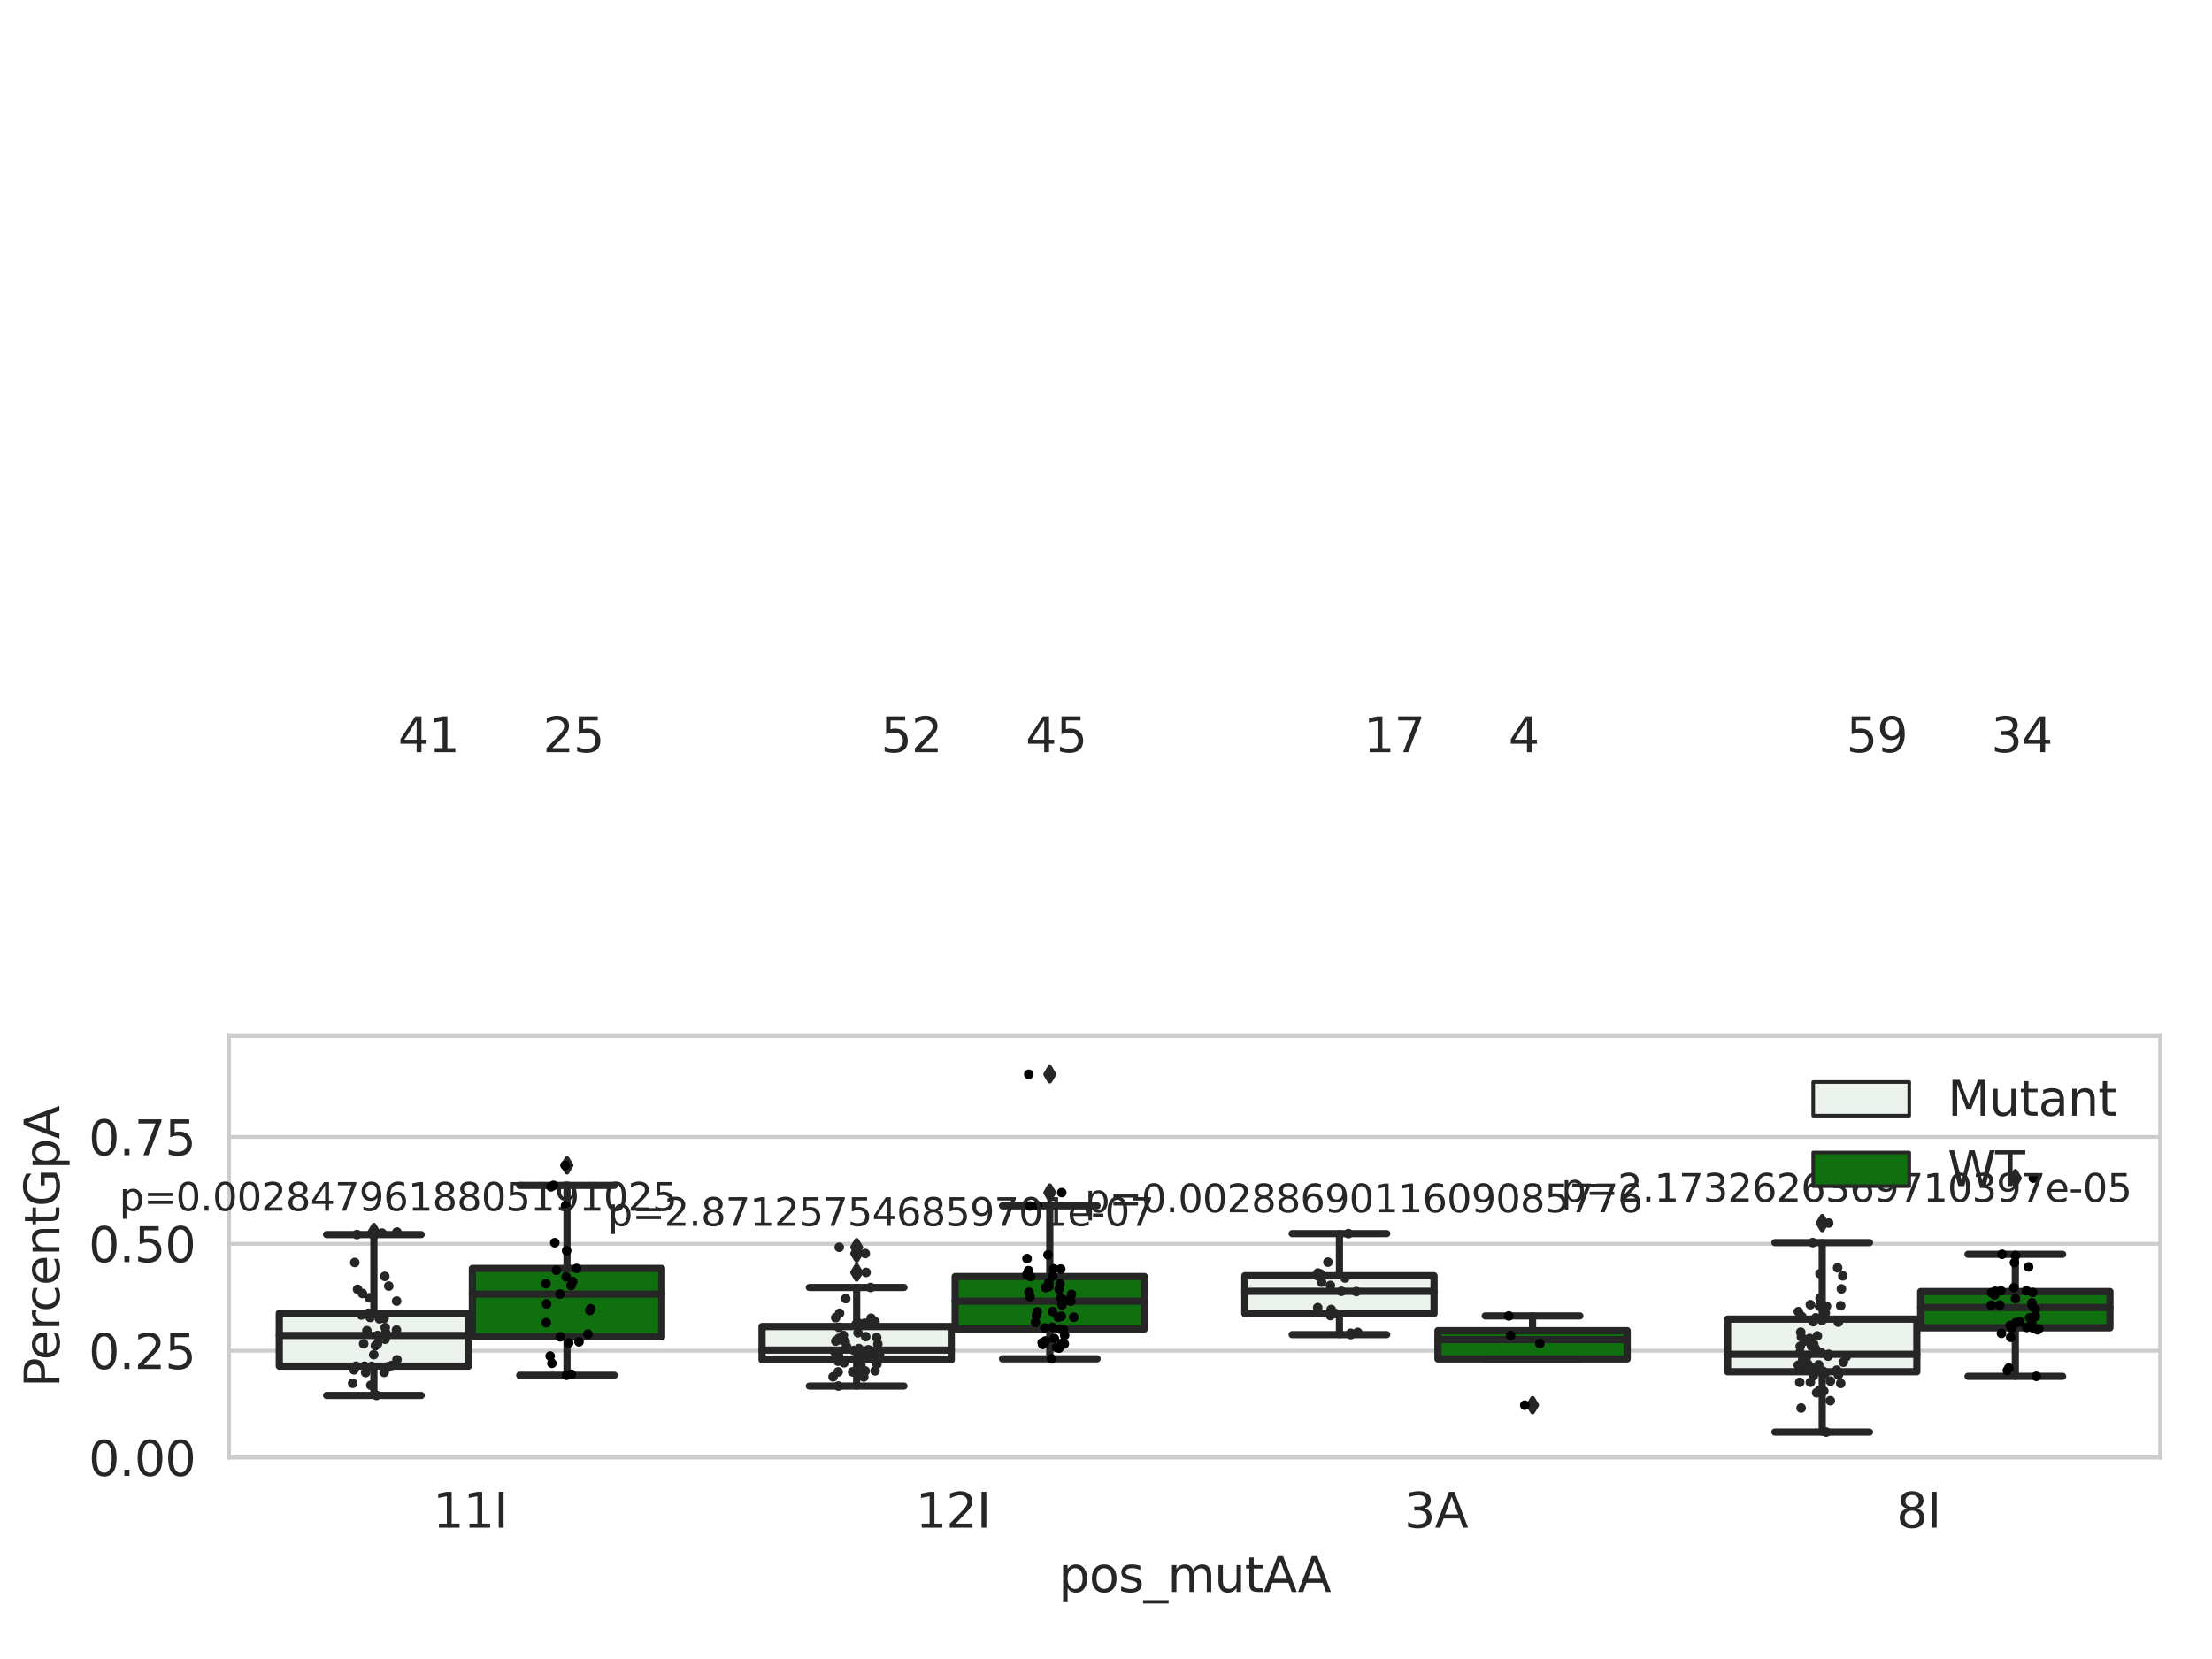 <?xml version="1.0" encoding="utf-8" standalone="no"?>
<!DOCTYPE svg PUBLIC "-//W3C//DTD SVG 1.1//EN"
  "http://www.w3.org/Graphics/SVG/1.1/DTD/svg11.dtd">
<svg xmlns:xlink="http://www.w3.org/1999/xlink" width="460.8pt" height="345.6pt" viewBox="0 0 460.8 345.6" xmlns="http://www.w3.org/2000/svg" version="1.1">
 <defs>
  <style type="text/css">*{stroke-linejoin: round; stroke-linecap: butt}</style>
 </defs>
 <g id="figure_1">
  <g id="patch_1">
   <path d="M 0 345.6 
L 460.8 345.6 
L 460.8 0 
L 0 0 
z
" style="fill: #ffffff"/>
  </g>
  <g id="axes_1">
   <g id="patch_2">
    <path d="M 47.72 303.64 
L 450 303.64 
L 450 215.812 
L 47.72 215.812 
z
" style="fill: #ffffff"/>
   </g>
   <g id="matplotlib.axis_1">
    <g id="xtick_1">
     <g id="text_1">
      <!-- 11I -->
      <g style="fill: #262626" transform="translate(90.168 318.238) scale(0.1 -0.1)">
       <defs>
        <path id="DejaVuSans-31" d="M 794 531 
L 1825 531 
L 1825 4091 
L 703 3866 
L 703 4441 
L 1819 4666 
L 2450 4666 
L 2450 531 
L 3481 531 
L 3481 0 
L 794 0 
L 794 531 
z
" transform="scale(0.016)"/>
        <path id="DejaVuSans-49" d="M 628 4666 
L 1259 4666 
L 1259 0 
L 628 0 
L 628 4666 
z
" transform="scale(0.016)"/>
       </defs>
       <use xlink:href="#DejaVuSans-31"/>
       <use xlink:href="#DejaVuSans-31" x="63.623"/>
       <use xlink:href="#DejaVuSans-49" x="127.246"/>
      </g>
     </g>
    </g>
    <g id="xtick_2">
     <g id="text_2">
      <!-- 12I -->
      <g style="fill: #262626" transform="translate(190.738 318.238) scale(0.1 -0.1)">
       <defs>
        <path id="DejaVuSans-32" d="M 1228 531 
L 3431 531 
L 3431 0 
L 469 0 
L 469 531 
Q 828 903 1448 1529 
Q 2069 2156 2228 2338 
Q 2531 2678 2651 2914 
Q 2772 3150 2772 3378 
Q 2772 3750 2511 3984 
Q 2250 4219 1831 4219 
Q 1534 4219 1204 4116 
Q 875 4013 500 3803 
L 500 4441 
Q 881 4594 1212 4672 
Q 1544 4750 1819 4750 
Q 2544 4750 2975 4387 
Q 3406 4025 3406 3419 
Q 3406 3131 3298 2873 
Q 3191 2616 2906 2266 
Q 2828 2175 2409 1742 
Q 1991 1309 1228 531 
z
" transform="scale(0.016)"/>
       </defs>
       <use xlink:href="#DejaVuSans-31"/>
       <use xlink:href="#DejaVuSans-32" x="63.623"/>
       <use xlink:href="#DejaVuSans-49" x="127.246"/>
      </g>
     </g>
    </g>
    <g id="xtick_3">
     <g id="text_3">
      <!-- 3A -->
      <g style="fill: #262626" transform="translate(292.543 318.238) scale(0.1 -0.1)">
       <defs>
        <path id="DejaVuSans-33" d="M 2597 2516 
Q 3050 2419 3304 2112 
Q 3559 1806 3559 1356 
Q 3559 666 3084 287 
Q 2609 -91 1734 -91 
Q 1441 -91 1130 -33 
Q 819 25 488 141 
L 488 750 
Q 750 597 1062 519 
Q 1375 441 1716 441 
Q 2309 441 2620 675 
Q 2931 909 2931 1356 
Q 2931 1769 2642 2001 
Q 2353 2234 1838 2234 
L 1294 2234 
L 1294 2753 
L 1863 2753 
Q 2328 2753 2575 2939 
Q 2822 3125 2822 3475 
Q 2822 3834 2567 4026 
Q 2313 4219 1838 4219 
Q 1578 4219 1281 4162 
Q 984 4106 628 3988 
L 628 4550 
Q 988 4650 1302 4700 
Q 1616 4750 1894 4750 
Q 2613 4750 3031 4423 
Q 3450 4097 3450 3541 
Q 3450 3153 3228 2886 
Q 3006 2619 2597 2516 
z
" transform="scale(0.016)"/>
        <path id="DejaVuSans-41" d="M 2188 4044 
L 1331 1722 
L 3047 1722 
L 2188 4044 
z
M 1831 4666 
L 2547 4666 
L 4325 0 
L 3669 0 
L 3244 1197 
L 1141 1197 
L 716 0 
L 50 0 
L 1831 4666 
z
" transform="scale(0.016)"/>
       </defs>
       <use xlink:href="#DejaVuSans-33"/>
       <use xlink:href="#DejaVuSans-41" x="63.623"/>
      </g>
     </g>
    </g>
    <g id="xtick_4">
     <g id="text_4">
      <!-- 8I -->
      <g style="fill: #262626" transform="translate(395.059 318.238) scale(0.1 -0.1)">
       <defs>
        <path id="DejaVuSans-38" d="M 2034 2216 
Q 1584 2216 1326 1975 
Q 1069 1734 1069 1313 
Q 1069 891 1326 650 
Q 1584 409 2034 409 
Q 2484 409 2743 651 
Q 3003 894 3003 1313 
Q 3003 1734 2745 1975 
Q 2488 2216 2034 2216 
z
M 1403 2484 
Q 997 2584 770 2862 
Q 544 3141 544 3541 
Q 544 4100 942 4425 
Q 1341 4750 2034 4750 
Q 2731 4750 3128 4425 
Q 3525 4100 3525 3541 
Q 3525 3141 3298 2862 
Q 3072 2584 2669 2484 
Q 3125 2378 3379 2068 
Q 3634 1759 3634 1313 
Q 3634 634 3220 271 
Q 2806 -91 2034 -91 
Q 1263 -91 848 271 
Q 434 634 434 1313 
Q 434 1759 690 2068 
Q 947 2378 1403 2484 
z
M 1172 3481 
Q 1172 3119 1398 2916 
Q 1625 2713 2034 2713 
Q 2441 2713 2670 2916 
Q 2900 3119 2900 3481 
Q 2900 3844 2670 4047 
Q 2441 4250 2034 4250 
Q 1625 4250 1398 4047 
Q 1172 3844 1172 3481 
z
" transform="scale(0.016)"/>
       </defs>
       <use xlink:href="#DejaVuSans-38"/>
       <use xlink:href="#DejaVuSans-49" x="63.623"/>
      </g>
     </g>
    </g>
    <g id="text_5">
     <!-- pos_mutAA -->
     <g style="fill: #262626" transform="translate(220.544 331.638) scale(0.1 -0.1)">
      <defs>
       <path id="DejaVuSans-70" d="M 1159 525 
L 1159 -1331 
L 581 -1331 
L 581 3500 
L 1159 3500 
L 1159 2969 
Q 1341 3281 1617 3432 
Q 1894 3584 2278 3584 
Q 2916 3584 3314 3078 
Q 3713 2572 3713 1747 
Q 3713 922 3314 415 
Q 2916 -91 2278 -91 
Q 1894 -91 1617 61 
Q 1341 213 1159 525 
z
M 3116 1747 
Q 3116 2381 2855 2742 
Q 2594 3103 2138 3103 
Q 1681 3103 1420 2742 
Q 1159 2381 1159 1747 
Q 1159 1113 1420 752 
Q 1681 391 2138 391 
Q 2594 391 2855 752 
Q 3116 1113 3116 1747 
z
" transform="scale(0.016)"/>
       <path id="DejaVuSans-6f" d="M 1959 3097 
Q 1497 3097 1228 2736 
Q 959 2375 959 1747 
Q 959 1119 1226 758 
Q 1494 397 1959 397 
Q 2419 397 2687 759 
Q 2956 1122 2956 1747 
Q 2956 2369 2687 2733 
Q 2419 3097 1959 3097 
z
M 1959 3584 
Q 2709 3584 3137 3096 
Q 3566 2609 3566 1747 
Q 3566 888 3137 398 
Q 2709 -91 1959 -91 
Q 1206 -91 779 398 
Q 353 888 353 1747 
Q 353 2609 779 3096 
Q 1206 3584 1959 3584 
z
" transform="scale(0.016)"/>
       <path id="DejaVuSans-73" d="M 2834 3397 
L 2834 2853 
Q 2591 2978 2328 3040 
Q 2066 3103 1784 3103 
Q 1356 3103 1142 2972 
Q 928 2841 928 2578 
Q 928 2378 1081 2264 
Q 1234 2150 1697 2047 
L 1894 2003 
Q 2506 1872 2764 1633 
Q 3022 1394 3022 966 
Q 3022 478 2636 193 
Q 2250 -91 1575 -91 
Q 1294 -91 989 -36 
Q 684 19 347 128 
L 347 722 
Q 666 556 975 473 
Q 1284 391 1588 391 
Q 1994 391 2212 530 
Q 2431 669 2431 922 
Q 2431 1156 2273 1281 
Q 2116 1406 1581 1522 
L 1381 1569 
Q 847 1681 609 1914 
Q 372 2147 372 2553 
Q 372 3047 722 3315 
Q 1072 3584 1716 3584 
Q 2034 3584 2315 3537 
Q 2597 3491 2834 3397 
z
" transform="scale(0.016)"/>
       <path id="DejaVuSans-5f" d="M 3263 -1063 
L 3263 -1509 
L -63 -1509 
L -63 -1063 
L 3263 -1063 
z
" transform="scale(0.016)"/>
       <path id="DejaVuSans-6d" d="M 3328 2828 
Q 3544 3216 3844 3400 
Q 4144 3584 4550 3584 
Q 5097 3584 5394 3201 
Q 5691 2819 5691 2113 
L 5691 0 
L 5113 0 
L 5113 2094 
Q 5113 2597 4934 2840 
Q 4756 3084 4391 3084 
Q 3944 3084 3684 2787 
Q 3425 2491 3425 1978 
L 3425 0 
L 2847 0 
L 2847 2094 
Q 2847 2600 2669 2842 
Q 2491 3084 2119 3084 
Q 1678 3084 1418 2786 
Q 1159 2488 1159 1978 
L 1159 0 
L 581 0 
L 581 3500 
L 1159 3500 
L 1159 2956 
Q 1356 3278 1631 3431 
Q 1906 3584 2284 3584 
Q 2666 3584 2933 3390 
Q 3200 3197 3328 2828 
z
" transform="scale(0.016)"/>
       <path id="DejaVuSans-75" d="M 544 1381 
L 544 3500 
L 1119 3500 
L 1119 1403 
Q 1119 906 1312 657 
Q 1506 409 1894 409 
Q 2359 409 2629 706 
Q 2900 1003 2900 1516 
L 2900 3500 
L 3475 3500 
L 3475 0 
L 2900 0 
L 2900 538 
Q 2691 219 2414 64 
Q 2138 -91 1772 -91 
Q 1169 -91 856 284 
Q 544 659 544 1381 
z
M 1991 3584 
L 1991 3584 
z
" transform="scale(0.016)"/>
       <path id="DejaVuSans-74" d="M 1172 4494 
L 1172 3500 
L 2356 3500 
L 2356 3053 
L 1172 3053 
L 1172 1153 
Q 1172 725 1289 603 
Q 1406 481 1766 481 
L 2356 481 
L 2356 0 
L 1766 0 
Q 1100 0 847 248 
Q 594 497 594 1153 
L 594 3053 
L 172 3053 
L 172 3500 
L 594 3500 
L 594 4494 
L 1172 4494 
z
" transform="scale(0.016)"/>
      </defs>
      <use xlink:href="#DejaVuSans-70"/>
      <use xlink:href="#DejaVuSans-6f" x="63.477"/>
      <use xlink:href="#DejaVuSans-73" x="124.658"/>
      <use xlink:href="#DejaVuSans-5f" x="176.758"/>
      <use xlink:href="#DejaVuSans-6d" x="226.758"/>
      <use xlink:href="#DejaVuSans-75" x="324.17"/>
      <use xlink:href="#DejaVuSans-74" x="387.549"/>
      <use xlink:href="#DejaVuSans-41" x="426.758"/>
      <use xlink:href="#DejaVuSans-41" x="497.916"/>
     </g>
    </g>
   </g>
   <g id="matplotlib.axis_2">
    <g id="ytick_1">
     <g id="line2d_1">
      <path d="M 47.72 303.64 
L 450 303.64 
" clip-path="url(#pb9e9f868d8)" style="fill: none; stroke: #cccccc; stroke-width: 0.8; stroke-linecap: round"/>
     </g>
     <g id="text_6">
      <!-- 0.00 -->
      <g style="fill: #262626" transform="translate(18.454 307.439) scale(0.1 -0.1)">
       <defs>
        <path id="DejaVuSans-30" d="M 2034 4250 
Q 1547 4250 1301 3770 
Q 1056 3291 1056 2328 
Q 1056 1369 1301 889 
Q 1547 409 2034 409 
Q 2525 409 2770 889 
Q 3016 1369 3016 2328 
Q 3016 3291 2770 3770 
Q 2525 4250 2034 4250 
z
M 2034 4750 
Q 2819 4750 3233 4129 
Q 3647 3509 3647 2328 
Q 3647 1150 3233 529 
Q 2819 -91 2034 -91 
Q 1250 -91 836 529 
Q 422 1150 422 2328 
Q 422 3509 836 4129 
Q 1250 4750 2034 4750 
z
" transform="scale(0.016)"/>
        <path id="DejaVuSans-2e" d="M 684 794 
L 1344 794 
L 1344 0 
L 684 0 
L 684 794 
z
" transform="scale(0.016)"/>
       </defs>
       <use xlink:href="#DejaVuSans-30"/>
       <use xlink:href="#DejaVuSans-2e" x="63.623"/>
       <use xlink:href="#DejaVuSans-30" x="95.41"/>
       <use xlink:href="#DejaVuSans-30" x="159.033"/>
      </g>
     </g>
    </g>
    <g id="ytick_2">
     <g id="line2d_2">
      <path d="M 47.72 281.376 
L 450 281.376 
" clip-path="url(#pb9e9f868d8)" style="fill: none; stroke: #cccccc; stroke-width: 0.8; stroke-linecap: round"/>
     </g>
     <g id="text_7">
      <!-- 0.25 -->
      <g style="fill: #262626" transform="translate(18.454 285.176) scale(0.1 -0.1)">
       <defs>
        <path id="DejaVuSans-35" d="M 691 4666 
L 3169 4666 
L 3169 4134 
L 1269 4134 
L 1269 2991 
Q 1406 3038 1543 3061 
Q 1681 3084 1819 3084 
Q 2600 3084 3056 2656 
Q 3513 2228 3513 1497 
Q 3513 744 3044 326 
Q 2575 -91 1722 -91 
Q 1428 -91 1123 -41 
Q 819 9 494 109 
L 494 744 
Q 775 591 1075 516 
Q 1375 441 1709 441 
Q 2250 441 2565 725 
Q 2881 1009 2881 1497 
Q 2881 1984 2565 2268 
Q 2250 2553 1709 2553 
Q 1456 2553 1204 2497 
Q 953 2441 691 2322 
L 691 4666 
z
" transform="scale(0.016)"/>
       </defs>
       <use xlink:href="#DejaVuSans-30"/>
       <use xlink:href="#DejaVuSans-2e" x="63.623"/>
       <use xlink:href="#DejaVuSans-32" x="95.41"/>
       <use xlink:href="#DejaVuSans-35" x="159.033"/>
      </g>
     </g>
    </g>
    <g id="ytick_3">
     <g id="line2d_3">
      <path d="M 47.72 259.113 
L 450 259.113 
" clip-path="url(#pb9e9f868d8)" style="fill: none; stroke: #cccccc; stroke-width: 0.8; stroke-linecap: round"/>
     </g>
     <g id="text_8">
      <!-- 0.50 -->
      <g style="fill: #262626" transform="translate(18.454 262.912) scale(0.1 -0.1)">
       <use xlink:href="#DejaVuSans-30"/>
       <use xlink:href="#DejaVuSans-2e" x="63.623"/>
       <use xlink:href="#DejaVuSans-35" x="95.41"/>
       <use xlink:href="#DejaVuSans-30" x="159.033"/>
      </g>
     </g>
    </g>
    <g id="ytick_4">
     <g id="line2d_4">
      <path d="M 47.72 236.849 
L 450 236.849 
" clip-path="url(#pb9e9f868d8)" style="fill: none; stroke: #cccccc; stroke-width: 0.8; stroke-linecap: round"/>
     </g>
     <g id="text_9">
      <!-- 0.75 -->
      <g style="fill: #262626" transform="translate(18.454 240.648) scale(0.1 -0.1)">
       <defs>
        <path id="DejaVuSans-37" d="M 525 4666 
L 3525 4666 
L 3525 4397 
L 1831 0 
L 1172 0 
L 2766 4134 
L 525 4134 
L 525 4666 
z
" transform="scale(0.016)"/>
       </defs>
       <use xlink:href="#DejaVuSans-30"/>
       <use xlink:href="#DejaVuSans-2e" x="63.623"/>
       <use xlink:href="#DejaVuSans-37" x="95.41"/>
       <use xlink:href="#DejaVuSans-35" x="159.033"/>
      </g>
     </g>
    </g>
    <g id="text_10">
     <!-- PercentGpA -->
     <g style="fill: #262626" transform="translate(12.375 289.002) rotate(-90) scale(0.1 -0.1)">
      <defs>
       <path id="DejaVuSans-50" d="M 1259 4147 
L 1259 2394 
L 2053 2394 
Q 2494 2394 2734 2622 
Q 2975 2850 2975 3272 
Q 2975 3691 2734 3919 
Q 2494 4147 2053 4147 
L 1259 4147 
z
M 628 4666 
L 2053 4666 
Q 2838 4666 3239 4311 
Q 3641 3956 3641 3272 
Q 3641 2581 3239 2228 
Q 2838 1875 2053 1875 
L 1259 1875 
L 1259 0 
L 628 0 
L 628 4666 
z
" transform="scale(0.016)"/>
       <path id="DejaVuSans-65" d="M 3597 1894 
L 3597 1613 
L 953 1613 
Q 991 1019 1311 708 
Q 1631 397 2203 397 
Q 2534 397 2845 478 
Q 3156 559 3463 722 
L 3463 178 
Q 3153 47 2828 -22 
Q 2503 -91 2169 -91 
Q 1331 -91 842 396 
Q 353 884 353 1716 
Q 353 2575 817 3079 
Q 1281 3584 2069 3584 
Q 2775 3584 3186 3129 
Q 3597 2675 3597 1894 
z
M 3022 2063 
Q 3016 2534 2758 2815 
Q 2500 3097 2075 3097 
Q 1594 3097 1305 2825 
Q 1016 2553 972 2059 
L 3022 2063 
z
" transform="scale(0.016)"/>
       <path id="DejaVuSans-72" d="M 2631 2963 
Q 2534 3019 2420 3045 
Q 2306 3072 2169 3072 
Q 1681 3072 1420 2755 
Q 1159 2438 1159 1844 
L 1159 0 
L 581 0 
L 581 3500 
L 1159 3500 
L 1159 2956 
Q 1341 3275 1631 3429 
Q 1922 3584 2338 3584 
Q 2397 3584 2469 3576 
Q 2541 3569 2628 3553 
L 2631 2963 
z
" transform="scale(0.016)"/>
       <path id="DejaVuSans-63" d="M 3122 3366 
L 3122 2828 
Q 2878 2963 2633 3030 
Q 2388 3097 2138 3097 
Q 1578 3097 1268 2742 
Q 959 2388 959 1747 
Q 959 1106 1268 751 
Q 1578 397 2138 397 
Q 2388 397 2633 464 
Q 2878 531 3122 666 
L 3122 134 
Q 2881 22 2623 -34 
Q 2366 -91 2075 -91 
Q 1284 -91 818 406 
Q 353 903 353 1747 
Q 353 2603 823 3093 
Q 1294 3584 2113 3584 
Q 2378 3584 2631 3529 
Q 2884 3475 3122 3366 
z
" transform="scale(0.016)"/>
       <path id="DejaVuSans-6e" d="M 3513 2113 
L 3513 0 
L 2938 0 
L 2938 2094 
Q 2938 2591 2744 2837 
Q 2550 3084 2163 3084 
Q 1697 3084 1428 2787 
Q 1159 2491 1159 1978 
L 1159 0 
L 581 0 
L 581 3500 
L 1159 3500 
L 1159 2956 
Q 1366 3272 1645 3428 
Q 1925 3584 2291 3584 
Q 2894 3584 3203 3211 
Q 3513 2838 3513 2113 
z
" transform="scale(0.016)"/>
       <path id="DejaVuSans-47" d="M 3809 666 
L 3809 1919 
L 2778 1919 
L 2778 2438 
L 4434 2438 
L 4434 434 
Q 4069 175 3628 42 
Q 3188 -91 2688 -91 
Q 1594 -91 976 548 
Q 359 1188 359 2328 
Q 359 3472 976 4111 
Q 1594 4750 2688 4750 
Q 3144 4750 3555 4637 
Q 3966 4525 4313 4306 
L 4313 3634 
Q 3963 3931 3569 4081 
Q 3175 4231 2741 4231 
Q 1884 4231 1454 3753 
Q 1025 3275 1025 2328 
Q 1025 1384 1454 906 
Q 1884 428 2741 428 
Q 3075 428 3337 486 
Q 3600 544 3809 666 
z
" transform="scale(0.016)"/>
      </defs>
      <use xlink:href="#DejaVuSans-50"/>
      <use xlink:href="#DejaVuSans-65" x="56.678"/>
      <use xlink:href="#DejaVuSans-72" x="118.201"/>
      <use xlink:href="#DejaVuSans-63" x="157.064"/>
      <use xlink:href="#DejaVuSans-65" x="212.045"/>
      <use xlink:href="#DejaVuSans-6e" x="273.568"/>
      <use xlink:href="#DejaVuSans-74" x="336.947"/>
      <use xlink:href="#DejaVuSans-47" x="376.156"/>
      <use xlink:href="#DejaVuSans-70" x="453.646"/>
      <use xlink:href="#DejaVuSans-41" x="517.123"/>
     </g>
    </g>
   </g>
   <g id="patch_3">
    <path d="M 58.179 284.595 
L 97.603 284.595 
L 97.603 273.574 
L 58.179 273.574 
L 58.179 284.595 
z
" clip-path="url(#pb9e9f868d8)" style="fill: #ecf2ec; stroke: #262626; stroke-width: 1.5; stroke-linejoin: miter"/>
   </g>
   <g id="patch_4">
    <path d="M 98.407 278.49 
L 137.831 278.49 
L 137.831 264.244 
L 98.407 264.244 
L 98.407 278.49 
z
" clip-path="url(#pb9e9f868d8)" style="fill: #107010; stroke: #262626; stroke-width: 1.5; stroke-linejoin: miter"/>
   </g>
   <g id="patch_5">
    <path d="M 158.749 283.28 
L 198.173 283.28 
L 198.173 276.339 
L 158.749 276.339 
L 158.749 283.28 
z
" clip-path="url(#pb9e9f868d8)" style="fill: #ecf2ec; stroke: #262626; stroke-width: 1.5; stroke-linejoin: miter"/>
   </g>
   <g id="patch_6">
    <path d="M 198.977 276.857 
L 238.401 276.857 
L 238.401 265.921 
L 198.977 265.921 
L 198.977 276.857 
z
" clip-path="url(#pb9e9f868d8)" style="fill: #107010; stroke: #262626; stroke-width: 1.5; stroke-linejoin: miter"/>
   </g>
   <g id="patch_7">
    <path d="M 259.319 273.655 
L 298.743 273.655 
L 298.743 265.758 
L 259.319 265.758 
L 259.319 273.655 
z
" clip-path="url(#pb9e9f868d8)" style="fill: #ecf2ec; stroke: #262626; stroke-width: 1.5; stroke-linejoin: miter"/>
   </g>
   <g id="patch_8">
    <path d="M 299.547 283.096 
L 338.971 283.096 
L 338.971 277.201 
L 299.547 277.201 
L 299.547 283.096 
z
" clip-path="url(#pb9e9f868d8)" style="fill: #107010; stroke: #262626; stroke-width: 1.5; stroke-linejoin: miter"/>
   </g>
   <g id="patch_9">
    <path d="M 359.889 285.76 
L 399.313 285.76 
L 399.313 274.792 
L 359.889 274.792 
L 359.889 285.76 
z
" clip-path="url(#pb9e9f868d8)" style="fill: #ecf2ec; stroke: #262626; stroke-width: 1.5; stroke-linejoin: miter"/>
   </g>
   <g id="patch_10">
    <path d="M 400.117 276.608 
L 439.541 276.608 
L 439.541 269.06 
L 400.117 269.06 
L 400.117 276.608 
z
" clip-path="url(#pb9e9f868d8)" style="fill: #107010; stroke: #262626; stroke-width: 1.5; stroke-linejoin: miter"/>
   </g>
   <g id="patch_11">
    <path d="M 98.005 303.64 
L 98.005 303.64 
L 98.005 303.64 
L 98.005 303.64 
z
" clip-path="url(#pb9e9f868d8)" style="fill: #ecf2ec; stroke: #262626; stroke-width: 0.75; stroke-linejoin: miter"/>
   </g>
   <g id="patch_12">
    <path d="M 98.005 303.64 
L 98.005 303.64 
L 98.005 303.64 
L 98.005 303.64 
z
" clip-path="url(#pb9e9f868d8)" style="fill: #107010; stroke: #262626; stroke-width: 0.75; stroke-linejoin: miter"/>
   </g>
   <g id="PathCollection_1"/>
   <g id="PathCollection_2"/>
   <g id="line2d_5">
    <path d="M 77.891 284.595 
L 77.891 290.694 
" clip-path="url(#pb9e9f868d8)" style="fill: none; stroke: #262626; stroke-width: 1.5; stroke-linecap: round"/>
   </g>
   <g id="line2d_6">
    <path d="M 77.891 273.574 
L 77.891 257.185 
" clip-path="url(#pb9e9f868d8)" style="fill: none; stroke: #262626; stroke-width: 1.5; stroke-linecap: round"/>
   </g>
   <g id="line2d_7">
    <path d="M 68.035 290.694 
L 87.747 290.694 
" clip-path="url(#pb9e9f868d8)" style="fill: none; stroke: #262626; stroke-width: 1.5; stroke-linecap: round"/>
   </g>
   <g id="line2d_8">
    <path d="M 68.035 257.185 
L 87.747 257.185 
" clip-path="url(#pb9e9f868d8)" style="fill: none; stroke: #262626; stroke-width: 1.5; stroke-linecap: round"/>
   </g>
   <g id="line2d_9">
    <defs>
     <path id="m18c23973c8" d="M -0 1.414 
L 0.849 0 
L 0 -1.414 
L -0.849 -0 
z
" style="stroke: #262626; stroke-linejoin: miter"/>
    </defs>
    <g clip-path="url(#pb9e9f868d8)">
     <use xlink:href="#m18c23973c8" x="77.891" y="256.881" style="fill: #262626; stroke: #262626; stroke-linejoin: miter"/>
     <use xlink:href="#m18c23973c8" x="77.891" y="256.661" style="fill: #262626; stroke: #262626; stroke-linejoin: miter"/>
    </g>
   </g>
   <g id="line2d_10">
    <path d="M 118.119 278.49 
L 118.119 286.496 
" clip-path="url(#pb9e9f868d8)" style="fill: none; stroke: #262626; stroke-width: 1.5; stroke-linecap: round"/>
   </g>
   <g id="line2d_11">
    <path d="M 118.119 264.244 
L 118.119 246.935 
" clip-path="url(#pb9e9f868d8)" style="fill: none; stroke: #262626; stroke-width: 1.5; stroke-linecap: round"/>
   </g>
   <g id="line2d_12">
    <path d="M 108.263 286.496 
L 127.975 286.496 
" clip-path="url(#pb9e9f868d8)" style="fill: none; stroke: #262626; stroke-width: 1.5; stroke-linecap: round"/>
   </g>
   <g id="line2d_13">
    <path d="M 108.263 246.935 
L 127.975 246.935 
" clip-path="url(#pb9e9f868d8)" style="fill: none; stroke: #262626; stroke-width: 1.5; stroke-linecap: round"/>
   </g>
   <g id="line2d_14">
    <g clip-path="url(#pb9e9f868d8)">
     <use xlink:href="#m18c23973c8" x="118.119" y="242.766" style="fill: #262626; stroke: #262626; stroke-linejoin: miter"/>
    </g>
   </g>
   <g id="line2d_15">
    <path d="M 178.461 283.28 
L 178.461 288.738 
" clip-path="url(#pb9e9f868d8)" style="fill: none; stroke: #262626; stroke-width: 1.5; stroke-linecap: round"/>
   </g>
   <g id="line2d_16">
    <path d="M 178.461 276.339 
L 178.461 268.207 
" clip-path="url(#pb9e9f868d8)" style="fill: none; stroke: #262626; stroke-width: 1.5; stroke-linecap: round"/>
   </g>
   <g id="line2d_17">
    <path d="M 168.605 288.738 
L 188.317 288.738 
" clip-path="url(#pb9e9f868d8)" style="fill: none; stroke: #262626; stroke-width: 1.5; stroke-linecap: round"/>
   </g>
   <g id="line2d_18">
    <path d="M 168.605 268.207 
L 188.317 268.207 
" clip-path="url(#pb9e9f868d8)" style="fill: none; stroke: #262626; stroke-width: 1.5; stroke-linecap: round"/>
   </g>
   <g id="line2d_19">
    <g clip-path="url(#pb9e9f868d8)">
     <use xlink:href="#m18c23973c8" x="178.461" y="261.132" style="fill: #262626; stroke: #262626; stroke-linejoin: miter"/>
     <use xlink:href="#m18c23973c8" x="178.461" y="265.075" style="fill: #262626; stroke: #262626; stroke-linejoin: miter"/>
     <use xlink:href="#m18c23973c8" x="178.461" y="259.826" style="fill: #262626; stroke: #262626; stroke-linejoin: miter"/>
    </g>
   </g>
   <g id="line2d_20">
    <path d="M 218.689 276.857 
L 218.689 283.071 
" clip-path="url(#pb9e9f868d8)" style="fill: none; stroke: #262626; stroke-width: 1.5; stroke-linecap: round"/>
   </g>
   <g id="line2d_21">
    <path d="M 218.689 265.921 
L 218.689 251.186 
" clip-path="url(#pb9e9f868d8)" style="fill: none; stroke: #262626; stroke-width: 1.5; stroke-linecap: round"/>
   </g>
   <g id="line2d_22">
    <path d="M 208.833 283.071 
L 228.545 283.071 
" clip-path="url(#pb9e9f868d8)" style="fill: none; stroke: #262626; stroke-width: 1.5; stroke-linecap: round"/>
   </g>
   <g id="line2d_23">
    <path d="M 208.833 251.186 
L 228.545 251.186 
" clip-path="url(#pb9e9f868d8)" style="fill: none; stroke: #262626; stroke-width: 1.5; stroke-linecap: round"/>
   </g>
   <g id="line2d_24">
    <g clip-path="url(#pb9e9f868d8)">
     <use xlink:href="#m18c23973c8" x="218.689" y="248.437" style="fill: #262626; stroke: #262626; stroke-linejoin: miter"/>
     <use xlink:href="#m18c23973c8" x="218.689" y="223.796" style="fill: #262626; stroke: #262626; stroke-linejoin: miter"/>
    </g>
   </g>
   <g id="line2d_25">
    <path d="M 279.031 273.655 
L 279.031 278.023 
" clip-path="url(#pb9e9f868d8)" style="fill: none; stroke: #262626; stroke-width: 1.5; stroke-linecap: round"/>
   </g>
   <g id="line2d_26">
    <path d="M 279.031 265.758 
L 279.031 256.988 
" clip-path="url(#pb9e9f868d8)" style="fill: none; stroke: #262626; stroke-width: 1.5; stroke-linecap: round"/>
   </g>
   <g id="line2d_27">
    <path d="M 269.175 278.023 
L 288.887 278.023 
" clip-path="url(#pb9e9f868d8)" style="fill: none; stroke: #262626; stroke-width: 1.5; stroke-linecap: round"/>
   </g>
   <g id="line2d_28">
    <path d="M 269.175 256.988 
L 288.887 256.988 
" clip-path="url(#pb9e9f868d8)" style="fill: none; stroke: #262626; stroke-width: 1.5; stroke-linecap: round"/>
   </g>
   <g id="line2d_29"/>
   <g id="line2d_30">
    <path d="M 319.259 283.096 
L 319.259 283.096 
" clip-path="url(#pb9e9f868d8)" style="fill: none; stroke: #262626; stroke-width: 1.5; stroke-linecap: round"/>
   </g>
   <g id="line2d_31">
    <path d="M 319.259 277.201 
L 319.259 274.129 
" clip-path="url(#pb9e9f868d8)" style="fill: none; stroke: #262626; stroke-width: 1.5; stroke-linecap: round"/>
   </g>
   <g id="line2d_32">
    <path d="M 309.403 283.096 
L 329.115 283.096 
" clip-path="url(#pb9e9f868d8)" style="fill: none; stroke: #262626; stroke-width: 1.5; stroke-linecap: round"/>
   </g>
   <g id="line2d_33">
    <path d="M 309.403 274.129 
L 329.115 274.129 
" clip-path="url(#pb9e9f868d8)" style="fill: none; stroke: #262626; stroke-width: 1.5; stroke-linecap: round"/>
   </g>
   <g id="line2d_34">
    <g clip-path="url(#pb9e9f868d8)">
     <use xlink:href="#m18c23973c8" x="319.259" y="292.719" style="fill: #262626; stroke: #262626; stroke-linejoin: miter"/>
    </g>
   </g>
   <g id="line2d_35">
    <path d="M 379.601 285.76 
L 379.601 298.332 
" clip-path="url(#pb9e9f868d8)" style="fill: none; stroke: #262626; stroke-width: 1.5; stroke-linecap: round"/>
   </g>
   <g id="line2d_36">
    <path d="M 379.601 274.792 
L 379.601 258.857 
" clip-path="url(#pb9e9f868d8)" style="fill: none; stroke: #262626; stroke-width: 1.5; stroke-linecap: round"/>
   </g>
   <g id="line2d_37">
    <path d="M 369.745 298.332 
L 389.457 298.332 
" clip-path="url(#pb9e9f868d8)" style="fill: none; stroke: #262626; stroke-width: 1.5; stroke-linecap: round"/>
   </g>
   <g id="line2d_38">
    <path d="M 369.745 258.857 
L 389.457 258.857 
" clip-path="url(#pb9e9f868d8)" style="fill: none; stroke: #262626; stroke-width: 1.5; stroke-linecap: round"/>
   </g>
   <g id="line2d_39">
    <g clip-path="url(#pb9e9f868d8)">
     <use xlink:href="#m18c23973c8" x="379.601" y="254.791" style="fill: #262626; stroke: #262626; stroke-linejoin: miter"/>
    </g>
   </g>
   <g id="line2d_40">
    <path d="M 419.829 276.608 
L 419.829 286.712 
" clip-path="url(#pb9e9f868d8)" style="fill: none; stroke: #262626; stroke-width: 1.5; stroke-linecap: round"/>
   </g>
   <g id="line2d_41">
    <path d="M 419.829 269.06 
L 419.829 261.292 
" clip-path="url(#pb9e9f868d8)" style="fill: none; stroke: #262626; stroke-width: 1.5; stroke-linecap: round"/>
   </g>
   <g id="line2d_42">
    <path d="M 409.973 286.712 
L 429.685 286.712 
" clip-path="url(#pb9e9f868d8)" style="fill: none; stroke: #262626; stroke-width: 1.5; stroke-linecap: round"/>
   </g>
   <g id="line2d_43">
    <path d="M 409.973 261.292 
L 429.685 261.292 
" clip-path="url(#pb9e9f868d8)" style="fill: none; stroke: #262626; stroke-width: 1.5; stroke-linecap: round"/>
   </g>
   <g id="line2d_44">
    <g clip-path="url(#pb9e9f868d8)">
     <use xlink:href="#m18c23973c8" x="419.829" y="245.432" style="fill: #262626; stroke: #262626; stroke-linejoin: miter"/>
    </g>
   </g>
   <g id="line2d_45">
    <path d="M 58.179 278.206 
L 97.603 278.206 
" clip-path="url(#pb9e9f868d8)" style="fill: none; stroke: #262626; stroke-width: 1.5; stroke-linecap: round"/>
   </g>
   <g id="line2d_46">
    <path d="M 98.407 269.589 
L 137.831 269.589 
" clip-path="url(#pb9e9f868d8)" style="fill: none; stroke: #262626; stroke-width: 1.5; stroke-linecap: round"/>
   </g>
   <g id="line2d_47">
    <path d="M 158.749 281.248 
L 198.173 281.248 
" clip-path="url(#pb9e9f868d8)" style="fill: none; stroke: #262626; stroke-width: 1.5; stroke-linecap: round"/>
   </g>
   <g id="line2d_48">
    <path d="M 198.977 271.064 
L 238.401 271.064 
" clip-path="url(#pb9e9f868d8)" style="fill: none; stroke: #262626; stroke-width: 1.5; stroke-linecap: round"/>
   </g>
   <g id="line2d_49">
    <path d="M 259.319 269.01 
L 298.743 269.01 
" clip-path="url(#pb9e9f868d8)" style="fill: none; stroke: #262626; stroke-width: 1.5; stroke-linecap: round"/>
   </g>
   <g id="line2d_50">
    <path d="M 299.547 279.057 
L 338.971 279.057 
" clip-path="url(#pb9e9f868d8)" style="fill: none; stroke: #262626; stroke-width: 1.5; stroke-linecap: round"/>
   </g>
   <g id="line2d_51">
    <path d="M 359.889 282.122 
L 399.313 282.122 
" clip-path="url(#pb9e9f868d8)" style="fill: none; stroke: #262626; stroke-width: 1.5; stroke-linecap: round"/>
   </g>
   <g id="line2d_52">
    <path d="M 400.117 272.376 
L 439.541 272.376 
" clip-path="url(#pb9e9f868d8)" style="fill: none; stroke: #262626; stroke-width: 1.5; stroke-linecap: round"/>
   </g>
   <g id="patch_13">
    <path d="M 47.72 303.64 
L 47.72 215.812 
" style="fill: none; stroke: #cccccc; stroke-width: 0.8; stroke-linejoin: miter; stroke-linecap: square"/>
   </g>
   <g id="patch_14">
    <path d="M 450 303.64 
L 450 215.812 
" style="fill: none; stroke: #cccccc; stroke-width: 0.8; stroke-linejoin: miter; stroke-linecap: square"/>
   </g>
   <g id="patch_15">
    <path d="M 47.72 303.64 
L 450 303.64 
" style="fill: none; stroke: #cccccc; stroke-width: 0.8; stroke-linejoin: miter; stroke-linecap: square"/>
   </g>
   <g id="patch_16">
    <path d="M 47.72 215.812 
L 450 215.812 
" style="fill: none; stroke: #cccccc; stroke-width: 0.8; stroke-linejoin: miter; stroke-linecap: square"/>
   </g>
   <g id="PathCollection_3">
    <defs>
     <path id="C0_0_ed0cf41a69" d="M 0 1 
C 0.265 1 0.52 0.895 0.707 0.707 
C 0.895 0.52 1 0.265 1 -0 
C 1 -0.265 0.895 -0.52 0.707 -0.707 
C 0.52 -0.895 0.265 -1 0 -1 
C -0.265 -1 -0.52 -0.895 -0.707 -0.707 
C -0.895 -0.52 -1 -0.265 -1 0 
C -1 0.265 -0.895 0.52 -0.707 0.707 
C -0.52 0.895 -0.265 1 0 1 
z
"/>
    </defs>
    <g clip-path="url(#pb9e9f868d8)">
     <use xlink:href="#C0_0_ed0cf41a69" x="80.227" y="278.982" style="fill: #262626"/>
    </g>
    <g clip-path="url(#pb9e9f868d8)">
     <use xlink:href="#C0_0_ed0cf41a69" x="79.578" y="256.881" style="fill: #262626"/>
    </g>
    <g clip-path="url(#pb9e9f868d8)">
     <use xlink:href="#C0_0_ed0cf41a69" x="78.622" y="279.994" style="fill: #262626"/>
    </g>
    <g clip-path="url(#pb9e9f868d8)">
     <use xlink:href="#C0_0_ed0cf41a69" x="80.156" y="265.894" style="fill: #262626"/>
    </g>
    <g clip-path="url(#pb9e9f868d8)">
     <use xlink:href="#C0_0_ed0cf41a69" x="76.425" y="277.208" style="fill: #262626"/>
    </g>
    <g clip-path="url(#pb9e9f868d8)">
     <use xlink:href="#C0_0_ed0cf41a69" x="80.342" y="277.638" style="fill: #262626"/>
    </g>
    <g clip-path="url(#pb9e9f868d8)">
     <use xlink:href="#C0_0_ed0cf41a69" x="82.594" y="277.068" style="fill: #262626"/>
    </g>
    <g clip-path="url(#pb9e9f868d8)">
     <use xlink:href="#C0_0_ed0cf41a69" x="79.046" y="274.741" style="fill: #262626"/>
    </g>
    <g clip-path="url(#pb9e9f868d8)">
     <use xlink:href="#C0_0_ed0cf41a69" x="82.626" y="271.037" style="fill: #262626"/>
    </g>
    <g clip-path="url(#pb9e9f868d8)">
     <use xlink:href="#C0_0_ed0cf41a69" x="81.576" y="284.458" style="fill: #262626"/>
    </g>
    <g clip-path="url(#pb9e9f868d8)">
     <use xlink:href="#C0_0_ed0cf41a69" x="76.933" y="270.356" style="fill: #262626"/>
    </g>
    <g clip-path="url(#pb9e9f868d8)">
     <use xlink:href="#C0_0_ed0cf41a69" x="75.946" y="284.595" style="fill: #262626"/>
    </g>
    <g clip-path="url(#pb9e9f868d8)">
     <use xlink:href="#C0_0_ed0cf41a69" x="79.547" y="278.486" style="fill: #262626"/>
    </g>
    <g clip-path="url(#pb9e9f868d8)">
     <use xlink:href="#C0_0_ed0cf41a69" x="73.47" y="288.165" style="fill: #262626"/>
    </g>
    <g clip-path="url(#pb9e9f868d8)">
     <use xlink:href="#C0_0_ed0cf41a69" x="76.318" y="284.89" style="fill: #262626"/>
    </g>
    <g clip-path="url(#pb9e9f868d8)">
     <use xlink:href="#C0_0_ed0cf41a69" x="78.65" y="278.206" style="fill: #262626"/>
    </g>
    <g clip-path="url(#pb9e9f868d8)">
     <use xlink:href="#C0_0_ed0cf41a69" x="77.855" y="282.205" style="fill: #262626"/>
    </g>
    <g clip-path="url(#pb9e9f868d8)">
     <use xlink:href="#C0_0_ed0cf41a69" x="82.687" y="256.661" style="fill: #262626"/>
    </g>
    <g clip-path="url(#pb9e9f868d8)">
     <use xlink:href="#C0_0_ed0cf41a69" x="75.51" y="269.461" style="fill: #262626"/>
    </g>
    <g clip-path="url(#pb9e9f868d8)">
     <use xlink:href="#C0_0_ed0cf41a69" x="77.11" y="274.449" style="fill: #262626"/>
    </g>
    <g clip-path="url(#pb9e9f868d8)">
     <use xlink:href="#C0_0_ed0cf41a69" x="77.251" y="288.566" style="fill: #262626"/>
    </g>
    <g clip-path="url(#pb9e9f868d8)">
     <use xlink:href="#C0_0_ed0cf41a69" x="75.76" y="279.944" style="fill: #262626"/>
    </g>
    <g clip-path="url(#pb9e9f868d8)">
     <use xlink:href="#C0_0_ed0cf41a69" x="80.81" y="284.705" style="fill: #262626"/>
    </g>
    <g clip-path="url(#pb9e9f868d8)">
     <use xlink:href="#C0_0_ed0cf41a69" x="75.277" y="273.939" style="fill: #262626"/>
    </g>
    <g clip-path="url(#pb9e9f868d8)">
     <use xlink:href="#C0_0_ed0cf41a69" x="74.172" y="284.606" style="fill: #262626"/>
    </g>
    <g clip-path="url(#pb9e9f868d8)">
     <use xlink:href="#C0_0_ed0cf41a69" x="80.005" y="274.65" style="fill: #262626"/>
    </g>
    <g clip-path="url(#pb9e9f868d8)">
     <use xlink:href="#C0_0_ed0cf41a69" x="76.173" y="285.934" style="fill: #262626"/>
    </g>
    <g clip-path="url(#pb9e9f868d8)">
     <use xlink:href="#C0_0_ed0cf41a69" x="82.697" y="283.27" style="fill: #262626"/>
    </g>
    <g clip-path="url(#pb9e9f868d8)">
     <use xlink:href="#C0_0_ed0cf41a69" x="79.55" y="274.17" style="fill: #262626"/>
    </g>
    <g clip-path="url(#pb9e9f868d8)">
     <use xlink:href="#C0_0_ed0cf41a69" x="80.031" y="285.894" style="fill: #262626"/>
    </g>
    <g clip-path="url(#pb9e9f868d8)">
     <use xlink:href="#C0_0_ed0cf41a69" x="79.083" y="279.056" style="fill: #262626"/>
    </g>
    <g clip-path="url(#pb9e9f868d8)">
     <use xlink:href="#C0_0_ed0cf41a69" x="73.738" y="285.357" style="fill: #262626"/>
    </g>
    <g clip-path="url(#pb9e9f868d8)">
     <use xlink:href="#C0_0_ed0cf41a69" x="77.396" y="284.642" style="fill: #262626"/>
    </g>
    <g clip-path="url(#pb9e9f868d8)">
     <use xlink:href="#C0_0_ed0cf41a69" x="74.488" y="268.587" style="fill: #262626"/>
    </g>
    <g clip-path="url(#pb9e9f868d8)">
     <use xlink:href="#C0_0_ed0cf41a69" x="80.254" y="276.575" style="fill: #262626"/>
    </g>
    <g clip-path="url(#pb9e9f868d8)">
     <use xlink:href="#C0_0_ed0cf41a69" x="74.348" y="257.185" style="fill: #262626"/>
    </g>
    <g clip-path="url(#pb9e9f868d8)">
     <use xlink:href="#C0_0_ed0cf41a69" x="73.907" y="263.002" style="fill: #262626"/>
    </g>
    <g clip-path="url(#pb9e9f868d8)">
     <use xlink:href="#C0_0_ed0cf41a69" x="76.745" y="273.574" style="fill: #262626"/>
    </g>
    <g clip-path="url(#pb9e9f868d8)">
     <use xlink:href="#C0_0_ed0cf41a69" x="80.989" y="267.917" style="fill: #262626"/>
    </g>
    <g clip-path="url(#pb9e9f868d8)">
     <use xlink:href="#C0_0_ed0cf41a69" x="78.194" y="280.337" style="fill: #262626"/>
    </g>
    <g clip-path="url(#pb9e9f868d8)">
     <use xlink:href="#C0_0_ed0cf41a69" x="78.459" y="290.694" style="fill: #262626"/>
    </g>
   </g>
   <g id="PathCollection_4">
    <defs>
     <path id="C1_0_9f7eaad6d3" d="M 0 1 
C 0.265 1 0.52 0.895 0.707 0.707 
C 0.895 0.52 1 0.265 1 -0 
C 1 -0.265 0.895 -0.52 0.707 -0.707 
C 0.52 -0.895 0.265 -1 0 -1 
C -0.265 -1 -0.52 -0.895 -0.707 -0.707 
C -0.895 -0.52 -1 -0.265 -1 0 
C -1 0.265 -0.895 0.52 -0.707 0.707 
C -0.52 0.895 -0.265 1 0 1 
z
"/>
    </defs>
    <g clip-path="url(#pb9e9f868d8)">
     <use xlink:href="#C1_0_9f7eaad6d3" x="122.871" y="272.988"/>
    </g>
    <g clip-path="url(#pb9e9f868d8)">
     <use xlink:href="#C1_0_9f7eaad6d3" x="118.046" y="260.552"/>
    </g>
    <g clip-path="url(#pb9e9f868d8)">
     <use xlink:href="#C1_0_9f7eaad6d3" x="115.575" y="258.876"/>
    </g>
    <g clip-path="url(#pb9e9f868d8)">
     <use xlink:href="#C1_0_9f7eaad6d3" x="115.913" y="264.621"/>
    </g>
    <g clip-path="url(#pb9e9f868d8)">
     <use xlink:href="#C1_0_9f7eaad6d3" x="114.973" y="283.999"/>
    </g>
    <g clip-path="url(#pb9e9f868d8)">
     <use xlink:href="#C1_0_9f7eaad6d3" x="120.111" y="264.244"/>
    </g>
    <g clip-path="url(#pb9e9f868d8)">
     <use xlink:href="#C1_0_9f7eaad6d3" x="120.619" y="279.533"/>
    </g>
    <g clip-path="url(#pb9e9f868d8)">
     <use xlink:href="#C1_0_9f7eaad6d3" x="114.606" y="282.485"/>
    </g>
    <g clip-path="url(#pb9e9f868d8)">
     <use xlink:href="#C1_0_9f7eaad6d3" x="119.311" y="266.973"/>
    </g>
    <g clip-path="url(#pb9e9f868d8)">
     <use xlink:href="#C1_0_9f7eaad6d3" x="119.026" y="286.282"/>
    </g>
    <g clip-path="url(#pb9e9f868d8)">
     <use xlink:href="#C1_0_9f7eaad6d3" x="123.011" y="272.641"/>
    </g>
    <g clip-path="url(#pb9e9f868d8)">
     <use xlink:href="#C1_0_9f7eaad6d3" x="113.799" y="275.546"/>
    </g>
    <g clip-path="url(#pb9e9f868d8)">
     <use xlink:href="#C1_0_9f7eaad6d3" x="115.313" y="246.935"/>
    </g>
    <g clip-path="url(#pb9e9f868d8)">
     <use xlink:href="#C1_0_9f7eaad6d3" x="118.963" y="267.793"/>
    </g>
    <g clip-path="url(#pb9e9f868d8)">
     <use xlink:href="#C1_0_9f7eaad6d3" x="113.737" y="267.434"/>
    </g>
    <g clip-path="url(#pb9e9f868d8)">
     <use xlink:href="#C1_0_9f7eaad6d3" x="118.015" y="286.496"/>
    </g>
    <g clip-path="url(#pb9e9f868d8)">
     <use xlink:href="#C1_0_9f7eaad6d3" x="116.65" y="269.589"/>
    </g>
    <g clip-path="url(#pb9e9f868d8)">
     <use xlink:href="#C1_0_9f7eaad6d3" x="114.788" y="247.242"/>
    </g>
    <g clip-path="url(#pb9e9f868d8)">
     <use xlink:href="#C1_0_9f7eaad6d3" x="113.854" y="271.613"/>
    </g>
    <g clip-path="url(#pb9e9f868d8)">
     <use xlink:href="#C1_0_9f7eaad6d3" x="117.803" y="251.214"/>
    </g>
    <g clip-path="url(#pb9e9f868d8)">
     <use xlink:href="#C1_0_9f7eaad6d3" x="116.721" y="278.49"/>
    </g>
    <g clip-path="url(#pb9e9f868d8)">
     <use xlink:href="#C1_0_9f7eaad6d3" x="122.484" y="277.91"/>
    </g>
    <g clip-path="url(#pb9e9f868d8)">
     <use xlink:href="#C1_0_9f7eaad6d3" x="118.475" y="279.766"/>
    </g>
    <g clip-path="url(#pb9e9f868d8)">
     <use xlink:href="#C1_0_9f7eaad6d3" x="117.925" y="265.986"/>
    </g>
    <g clip-path="url(#pb9e9f868d8)">
     <use xlink:href="#C1_0_9f7eaad6d3" x="117.719" y="242.766"/>
    </g>
   </g>
   <g id="PathCollection_5">
    <defs>
     <path id="C2_0_9bbfb5a309" d="M 0 1 
C 0.265 1 0.52 0.895 0.707 0.707 
C 0.895 0.52 1 0.265 1 -0 
C 1 -0.265 0.895 -0.52 0.707 -0.707 
C 0.52 -0.895 0.265 -1 0 -1 
C -0.265 -1 -0.52 -0.895 -0.707 -0.707 
C -0.895 -0.52 -1 -0.265 -1 0 
C -1 0.265 -0.895 0.52 -0.707 0.707 
C -0.52 0.895 -0.265 1 0 1 
z
"/>
    </defs>
    <g clip-path="url(#pb9e9f868d8)">
     <use xlink:href="#C2_0_9bbfb5a309" x="180.252" y="261.132" style="fill: #262626"/>
    </g>
    <g clip-path="url(#pb9e9f868d8)">
     <use xlink:href="#C2_0_9bbfb5a309" x="176.187" y="270.525" style="fill: #262626"/>
    </g>
    <g clip-path="url(#pb9e9f868d8)">
     <use xlink:href="#C2_0_9bbfb5a309" x="182.871" y="279.999" style="fill: #262626"/>
    </g>
    <g clip-path="url(#pb9e9f868d8)">
     <use xlink:href="#C2_0_9bbfb5a309" x="180.464" y="282.047" style="fill: #262626"/>
    </g>
    <g clip-path="url(#pb9e9f868d8)">
     <use xlink:href="#C2_0_9bbfb5a309" x="178.932" y="280.944" style="fill: #262626"/>
    </g>
    <g clip-path="url(#pb9e9f868d8)">
     <use xlink:href="#C2_0_9bbfb5a309" x="178.33" y="275.866" style="fill: #262626"/>
    </g>
    <g clip-path="url(#pb9e9f868d8)">
     <use xlink:href="#C2_0_9bbfb5a309" x="182.683" y="284.165" style="fill: #262626"/>
    </g>
    <g clip-path="url(#pb9e9f868d8)">
     <use xlink:href="#C2_0_9bbfb5a309" x="174.117" y="279.374" style="fill: #262626"/>
    </g>
    <g clip-path="url(#pb9e9f868d8)">
     <use xlink:href="#C2_0_9bbfb5a309" x="183.04" y="283.182" style="fill: #262626"/>
    </g>
    <g clip-path="url(#pb9e9f868d8)">
     <use xlink:href="#C2_0_9bbfb5a309" x="181.631" y="282.353" style="fill: #262626"/>
    </g>
    <g clip-path="url(#pb9e9f868d8)">
     <use xlink:href="#C2_0_9bbfb5a309" x="182.299" y="285.573" style="fill: #262626"/>
    </g>
    <g clip-path="url(#pb9e9f868d8)">
     <use xlink:href="#C2_0_9bbfb5a309" x="178.962" y="284.515" style="fill: #262626"/>
    </g>
    <g clip-path="url(#pb9e9f868d8)">
     <use xlink:href="#C2_0_9bbfb5a309" x="181.349" y="282.07" style="fill: #262626"/>
    </g>
    <g clip-path="url(#pb9e9f868d8)">
     <use xlink:href="#C2_0_9bbfb5a309" x="174.756" y="278.804" style="fill: #262626"/>
    </g>
    <g clip-path="url(#pb9e9f868d8)">
     <use xlink:href="#C2_0_9bbfb5a309" x="174.644" y="282.213" style="fill: #262626"/>
    </g>
    <g clip-path="url(#pb9e9f868d8)">
     <use xlink:href="#C2_0_9bbfb5a309" x="174.722" y="276.497" style="fill: #262626"/>
    </g>
    <g clip-path="url(#pb9e9f868d8)">
     <use xlink:href="#C2_0_9bbfb5a309" x="180.348" y="278.457" style="fill: #262626"/>
    </g>
    <g clip-path="url(#pb9e9f868d8)">
     <use xlink:href="#C2_0_9bbfb5a309" x="180.237" y="285.599" style="fill: #262626"/>
    </g>
    <g clip-path="url(#pb9e9f868d8)">
     <use xlink:href="#C2_0_9bbfb5a309" x="174.089" y="274.493" style="fill: #262626"/>
    </g>
    <g clip-path="url(#pb9e9f868d8)">
     <use xlink:href="#C2_0_9bbfb5a309" x="181.423" y="275.446" style="fill: #262626"/>
    </g>
    <g clip-path="url(#pb9e9f868d8)">
     <use xlink:href="#C2_0_9bbfb5a309" x="180.419" y="265.075" style="fill: #262626"/>
    </g>
    <g clip-path="url(#pb9e9f868d8)">
     <use xlink:href="#C2_0_9bbfb5a309" x="177.912" y="281.318" style="fill: #262626"/>
    </g>
    <g clip-path="url(#pb9e9f868d8)">
     <use xlink:href="#C2_0_9bbfb5a309" x="183.227" y="282.343" style="fill: #262626"/>
    </g>
    <g clip-path="url(#pb9e9f868d8)">
     <use xlink:href="#C2_0_9bbfb5a309" x="179.94" y="286.847" style="fill: #262626"/>
    </g>
    <g clip-path="url(#pb9e9f868d8)">
     <use xlink:href="#C2_0_9bbfb5a309" x="182.627" y="278.625" style="fill: #262626"/>
    </g>
    <g clip-path="url(#pb9e9f868d8)">
     <use xlink:href="#C2_0_9bbfb5a309" x="173.987" y="281.774" style="fill: #262626"/>
    </g>
    <g clip-path="url(#pb9e9f868d8)">
     <use xlink:href="#C2_0_9bbfb5a309" x="178.758" y="282.081" style="fill: #262626"/>
    </g>
    <g clip-path="url(#pb9e9f868d8)">
     <use xlink:href="#C2_0_9bbfb5a309" x="174.603" y="285.798" style="fill: #262626"/>
    </g>
    <g clip-path="url(#pb9e9f868d8)">
     <use xlink:href="#C2_0_9bbfb5a309" x="180.496" y="282.204" style="fill: #262626"/>
    </g>
    <g clip-path="url(#pb9e9f868d8)">
     <use xlink:href="#C2_0_9bbfb5a309" x="176.065" y="279.514" style="fill: #262626"/>
    </g>
    <g clip-path="url(#pb9e9f868d8)">
     <use xlink:href="#C2_0_9bbfb5a309" x="180.363" y="282.619" style="fill: #262626"/>
    </g>
    <g clip-path="url(#pb9e9f868d8)">
     <use xlink:href="#C2_0_9bbfb5a309" x="174.898" y="273.575" style="fill: #262626"/>
    </g>
    <g clip-path="url(#pb9e9f868d8)">
     <use xlink:href="#C2_0_9bbfb5a309" x="182.276" y="275.339" style="fill: #262626"/>
    </g>
    <g clip-path="url(#pb9e9f868d8)">
     <use xlink:href="#C2_0_9bbfb5a309" x="173.548" y="286.817" style="fill: #262626"/>
    </g>
    <g clip-path="url(#pb9e9f868d8)">
     <use xlink:href="#C2_0_9bbfb5a309" x="175.686" y="278.197" style="fill: #262626"/>
    </g>
    <g clip-path="url(#pb9e9f868d8)">
     <use xlink:href="#C2_0_9bbfb5a309" x="177.627" y="285.79" style="fill: #262626"/>
    </g>
    <g clip-path="url(#pb9e9f868d8)">
     <use xlink:href="#C2_0_9bbfb5a309" x="174.828" y="259.826" style="fill: #262626"/>
    </g>
    <g clip-path="url(#pb9e9f868d8)">
     <use xlink:href="#C2_0_9bbfb5a309" x="180.127" y="275.66" style="fill: #262626"/>
    </g>
    <g clip-path="url(#pb9e9f868d8)">
     <use xlink:href="#C2_0_9bbfb5a309" x="180.119" y="283.05" style="fill: #262626"/>
    </g>
    <g clip-path="url(#pb9e9f868d8)">
     <use xlink:href="#C2_0_9bbfb5a309" x="179.339" y="284.374" style="fill: #262626"/>
    </g>
    <g clip-path="url(#pb9e9f868d8)">
     <use xlink:href="#C2_0_9bbfb5a309" x="176.351" y="280.516" style="fill: #262626"/>
    </g>
    <g clip-path="url(#pb9e9f868d8)">
     <use xlink:href="#C2_0_9bbfb5a309" x="174.563" y="283.572" style="fill: #262626"/>
    </g>
    <g clip-path="url(#pb9e9f868d8)">
     <use xlink:href="#C2_0_9bbfb5a309" x="178.789" y="275.608" style="fill: #262626"/>
    </g>
    <g clip-path="url(#pb9e9f868d8)">
     <use xlink:href="#C2_0_9bbfb5a309" x="181.351" y="268.207" style="fill: #262626"/>
    </g>
    <g clip-path="url(#pb9e9f868d8)">
     <use xlink:href="#C2_0_9bbfb5a309" x="182.498" y="281.456" style="fill: #262626"/>
    </g>
    <g clip-path="url(#pb9e9f868d8)">
     <use xlink:href="#C2_0_9bbfb5a309" x="175.836" y="283.893" style="fill: #262626"/>
    </g>
    <g clip-path="url(#pb9e9f868d8)">
     <use xlink:href="#C2_0_9bbfb5a309" x="181.462" y="274.611" style="fill: #262626"/>
    </g>
    <g clip-path="url(#pb9e9f868d8)">
     <use xlink:href="#C2_0_9bbfb5a309" x="178.741" y="277.641" style="fill: #262626"/>
    </g>
    <g clip-path="url(#pb9e9f868d8)">
     <use xlink:href="#C2_0_9bbfb5a309" x="175.05" y="279.09" style="fill: #262626"/>
    </g>
    <g clip-path="url(#pb9e9f868d8)">
     <use xlink:href="#C2_0_9bbfb5a309" x="178.971" y="286.523" style="fill: #262626"/>
    </g>
    <g clip-path="url(#pb9e9f868d8)">
     <use xlink:href="#C2_0_9bbfb5a309" x="180.891" y="281.178" style="fill: #262626"/>
    </g>
    <g clip-path="url(#pb9e9f868d8)">
     <use xlink:href="#C2_0_9bbfb5a309" x="174.642" y="288.738" style="fill: #262626"/>
    </g>
   </g>
   <g id="PathCollection_6">
    <defs>
     <path id="C3_0_76bd1c43ff" d="M 0 1 
C 0.265 1 0.52 0.895 0.707 0.707 
C 0.895 0.52 1 0.265 1 -0 
C 1 -0.265 0.895 -0.52 0.707 -0.707 
C 0.52 -0.895 0.265 -1 0 -1 
C -0.265 -1 -0.52 -0.895 -0.707 -0.707 
C -0.895 -0.52 -1 -0.265 -1 0 
C -1 0.265 -0.895 0.52 -0.707 0.707 
C -0.52 0.895 -0.265 1 0 1 
z
"/>
    </defs>
    <g clip-path="url(#pb9e9f868d8)">
     <use xlink:href="#C3_0_76bd1c43ff" x="221.18" y="248.437"/>
    </g>
    <g clip-path="url(#pb9e9f868d8)">
     <use xlink:href="#C3_0_76bd1c43ff" x="220.465" y="274.408"/>
    </g>
    <g clip-path="url(#pb9e9f868d8)">
     <use xlink:href="#C3_0_76bd1c43ff" x="216.159" y="251.186"/>
    </g>
    <g clip-path="url(#pb9e9f868d8)">
     <use xlink:href="#C3_0_76bd1c43ff" x="219.248" y="276.49"/>
    </g>
    <g clip-path="url(#pb9e9f868d8)">
     <use xlink:href="#C3_0_76bd1c43ff" x="217.658" y="276.624"/>
    </g>
    <g clip-path="url(#pb9e9f868d8)">
     <use xlink:href="#C3_0_76bd1c43ff" x="214.262" y="264.708"/>
    </g>
    <g clip-path="url(#pb9e9f868d8)">
     <use xlink:href="#C3_0_76bd1c43ff" x="219.255" y="273.22"/>
    </g>
    <g clip-path="url(#pb9e9f868d8)">
     <use xlink:href="#C3_0_76bd1c43ff" x="219.291" y="265.824"/>
    </g>
    <g clip-path="url(#pb9e9f868d8)">
     <use xlink:href="#C3_0_76bd1c43ff" x="220.619" y="268.566"/>
    </g>
    <g clip-path="url(#pb9e9f868d8)">
     <use xlink:href="#C3_0_76bd1c43ff" x="215.891" y="274.042"/>
    </g>
    <g clip-path="url(#pb9e9f868d8)">
     <use xlink:href="#C3_0_76bd1c43ff" x="214.676" y="265.921"/>
    </g>
    <g clip-path="url(#pb9e9f868d8)">
     <use xlink:href="#C3_0_76bd1c43ff" x="220.618" y="280.841"/>
    </g>
    <g clip-path="url(#pb9e9f868d8)">
     <use xlink:href="#C3_0_76bd1c43ff" x="219.061" y="283.071"/>
    </g>
    <g clip-path="url(#pb9e9f868d8)">
     <use xlink:href="#C3_0_76bd1c43ff" x="217.755" y="279.349"/>
    </g>
    <g clip-path="url(#pb9e9f868d8)">
     <use xlink:href="#C3_0_76bd1c43ff" x="219.646" y="278.834"/>
    </g>
    <g clip-path="url(#pb9e9f868d8)">
     <use xlink:href="#C3_0_76bd1c43ff" x="220.772" y="276.857"/>
    </g>
    <g clip-path="url(#pb9e9f868d8)">
     <use xlink:href="#C3_0_76bd1c43ff" x="217.108" y="279.725"/>
    </g>
    <g clip-path="url(#pb9e9f868d8)">
     <use xlink:href="#C3_0_76bd1c43ff" x="220.964" y="270.334"/>
    </g>
    <g clip-path="url(#pb9e9f868d8)">
     <use xlink:href="#C3_0_76bd1c43ff" x="221.534" y="276.982"/>
    </g>
    <g clip-path="url(#pb9e9f868d8)">
     <use xlink:href="#C3_0_76bd1c43ff" x="213.934" y="265.486"/>
    </g>
    <g clip-path="url(#pb9e9f868d8)">
     <use xlink:href="#C3_0_76bd1c43ff" x="223.694" y="274.405"/>
    </g>
    <g clip-path="url(#pb9e9f868d8)">
     <use xlink:href="#C3_0_76bd1c43ff" x="221.237" y="279.809"/>
    </g>
    <g clip-path="url(#pb9e9f868d8)">
     <use xlink:href="#C3_0_76bd1c43ff" x="218.504" y="268.013"/>
    </g>
    <g clip-path="url(#pb9e9f868d8)">
     <use xlink:href="#C3_0_76bd1c43ff" x="221.782" y="278.17"/>
    </g>
    <g clip-path="url(#pb9e9f868d8)">
     <use xlink:href="#C3_0_76bd1c43ff" x="220.087" y="280.678"/>
    </g>
    <g clip-path="url(#pb9e9f868d8)">
     <use xlink:href="#C3_0_76bd1c43ff" x="220.826" y="267.432"/>
    </g>
    <g clip-path="url(#pb9e9f868d8)">
     <use xlink:href="#C3_0_76bd1c43ff" x="221.95" y="270.933"/>
    </g>
    <g clip-path="url(#pb9e9f868d8)">
     <use xlink:href="#C3_0_76bd1c43ff" x="221.713" y="279.966"/>
    </g>
    <g clip-path="url(#pb9e9f868d8)">
     <use xlink:href="#C3_0_76bd1c43ff" x="221.086" y="274.199"/>
    </g>
    <g clip-path="url(#pb9e9f868d8)">
     <use xlink:href="#C3_0_76bd1c43ff" x="223.072" y="271.064"/>
    </g>
    <g clip-path="url(#pb9e9f868d8)">
     <use xlink:href="#C3_0_76bd1c43ff" x="217.205" y="280.068"/>
    </g>
    <g clip-path="url(#pb9e9f868d8)">
     <use xlink:href="#C3_0_76bd1c43ff" x="218.318" y="261.413"/>
    </g>
    <g clip-path="url(#pb9e9f868d8)">
     <use xlink:href="#C3_0_76bd1c43ff" x="213.956" y="262.188"/>
    </g>
    <g clip-path="url(#pb9e9f868d8)">
     <use xlink:href="#C3_0_76bd1c43ff" x="218.504" y="267.173"/>
    </g>
    <g clip-path="url(#pb9e9f868d8)">
     <use xlink:href="#C3_0_76bd1c43ff" x="219.508" y="264.318"/>
    </g>
    <g clip-path="url(#pb9e9f868d8)">
     <use xlink:href="#C3_0_76bd1c43ff" x="221.223" y="271.846"/>
    </g>
    <g clip-path="url(#pb9e9f868d8)">
     <use xlink:href="#C3_0_76bd1c43ff" x="217.831" y="268.233"/>
    </g>
    <g clip-path="url(#pb9e9f868d8)">
     <use xlink:href="#C3_0_76bd1c43ff" x="216.084" y="273.261"/>
    </g>
    <g clip-path="url(#pb9e9f868d8)">
     <use xlink:href="#C3_0_76bd1c43ff" x="215.705" y="275.458"/>
    </g>
    <g clip-path="url(#pb9e9f868d8)">
     <use xlink:href="#C3_0_76bd1c43ff" x="220.968" y="264.372"/>
    </g>
    <g clip-path="url(#pb9e9f868d8)">
     <use xlink:href="#C3_0_76bd1c43ff" x="214.585" y="270.103"/>
    </g>
    <g clip-path="url(#pb9e9f868d8)">
     <use xlink:href="#C3_0_76bd1c43ff" x="214.38" y="269.199"/>
    </g>
    <g clip-path="url(#pb9e9f868d8)">
     <use xlink:href="#C3_0_76bd1c43ff" x="223.213" y="269.643"/>
    </g>
    <g clip-path="url(#pb9e9f868d8)">
     <use xlink:href="#C3_0_76bd1c43ff" x="214.317" y="223.796"/>
    </g>
    <g clip-path="url(#pb9e9f868d8)">
     <use xlink:href="#C3_0_76bd1c43ff" x="214.57" y="251.226"/>
    </g>
   </g>
   <g id="PathCollection_7">
    <defs>
     <path id="C4_0_e06b0fd034" d="M 0 1 
C 0.265 1 0.52 0.895 0.707 0.707 
C 0.895 0.52 1 0.265 1 -0 
C 1 -0.265 0.895 -0.52 0.707 -0.707 
C 0.52 -0.895 0.265 -1 0 -1 
C -0.265 -1 -0.52 -0.895 -0.707 -0.707 
C -0.895 -0.52 -1 -0.265 -1 0 
C -1 0.265 -0.895 0.52 -0.707 0.707 
C -0.52 0.895 -0.265 1 0 1 
z
"/>
    </defs>
    <g clip-path="url(#pb9e9f868d8)">
     <use xlink:href="#C4_0_e06b0fd034" x="281.399" y="278.023" style="fill: #262626"/>
    </g>
    <g clip-path="url(#pb9e9f868d8)">
     <use xlink:href="#C4_0_e06b0fd034" x="274.507" y="272.398" style="fill: #262626"/>
    </g>
    <g clip-path="url(#pb9e9f868d8)">
     <use xlink:href="#C4_0_e06b0fd034" x="277.305" y="272.79" style="fill: #262626"/>
    </g>
    <g clip-path="url(#pb9e9f868d8)">
     <use xlink:href="#C4_0_e06b0fd034" x="282.554" y="269.063" style="fill: #262626"/>
    </g>
    <g clip-path="url(#pb9e9f868d8)">
     <use xlink:href="#C4_0_e06b0fd034" x="281.39" y="277.744" style="fill: #262626"/>
    </g>
    <g clip-path="url(#pb9e9f868d8)">
     <use xlink:href="#C4_0_e06b0fd034" x="279.443" y="269.01" style="fill: #262626"/>
    </g>
    <g clip-path="url(#pb9e9f868d8)">
     <use xlink:href="#C4_0_e06b0fd034" x="274.55" y="265.195" style="fill: #262626"/>
    </g>
    <g clip-path="url(#pb9e9f868d8)">
     <use xlink:href="#C4_0_e06b0fd034" x="277.146" y="274.057" style="fill: #262626"/>
    </g>
    <g clip-path="url(#pb9e9f868d8)">
     <use xlink:href="#C4_0_e06b0fd034" x="275.312" y="267.098" style="fill: #262626"/>
    </g>
    <g clip-path="url(#pb9e9f868d8)">
     <use xlink:href="#C4_0_e06b0fd034" x="280.186" y="266.228" style="fill: #262626"/>
    </g>
    <g clip-path="url(#pb9e9f868d8)">
     <use xlink:href="#C4_0_e06b0fd034" x="278.293" y="273.655" style="fill: #262626"/>
    </g>
    <g clip-path="url(#pb9e9f868d8)">
     <use xlink:href="#C4_0_e06b0fd034" x="274.449" y="265.758" style="fill: #262626"/>
    </g>
    <g clip-path="url(#pb9e9f868d8)">
     <use xlink:href="#C4_0_e06b0fd034" x="280.901" y="256.988" style="fill: #262626"/>
    </g>
    <g clip-path="url(#pb9e9f868d8)">
     <use xlink:href="#C4_0_e06b0fd034" x="275.104" y="265.404" style="fill: #262626"/>
    </g>
    <g clip-path="url(#pb9e9f868d8)">
     <use xlink:href="#C4_0_e06b0fd034" x="282.829" y="277.55" style="fill: #262626"/>
    </g>
    <g clip-path="url(#pb9e9f868d8)">
     <use xlink:href="#C4_0_e06b0fd034" x="277.145" y="267.782" style="fill: #262626"/>
    </g>
    <g clip-path="url(#pb9e9f868d8)">
     <use xlink:href="#C4_0_e06b0fd034" x="276.635" y="262.933" style="fill: #262626"/>
    </g>
   </g>
   <g id="PathCollection_8">
    <defs>
     <path id="C5_0_0d27244597" d="M 0 1 
C 0.265 1 0.52 0.895 0.707 0.707 
C 0.895 0.52 1 0.265 1 -0 
C 1 -0.265 0.895 -0.52 0.707 -0.707 
C 0.52 -0.895 0.265 -1 0 -1 
C -0.265 -1 -0.52 -0.895 -0.707 -0.707 
C -0.895 -0.52 -1 -0.265 -1 0 
C -1 0.265 -0.895 0.52 -0.707 0.707 
C -0.52 0.895 -0.265 1 0 1 
z
"/>
    </defs>
    <g clip-path="url(#pb9e9f868d8)">
     <use xlink:href="#C5_0_0d27244597" x="320.774" y="279.889"/>
    </g>
    <g clip-path="url(#pb9e9f868d8)">
     <use xlink:href="#C5_0_0d27244597" x="314.312" y="274.129"/>
    </g>
    <g clip-path="url(#pb9e9f868d8)">
     <use xlink:href="#C5_0_0d27244597" x="317.636" y="292.719"/>
    </g>
    <g clip-path="url(#pb9e9f868d8)">
     <use xlink:href="#C5_0_0d27244597" x="314.688" y="278.225"/>
    </g>
   </g>
   <g id="PathCollection_9">
    <defs>
     <path id="C6_0_255ac37db5" d="M 0 1 
C 0.265 1 0.52 0.895 0.707 0.707 
C 0.895 0.52 1 0.265 1 -0 
C 1 -0.265 0.895 -0.52 0.707 -0.707 
C 0.52 -0.895 0.265 -1 0 -1 
C -0.265 -1 -0.52 -0.895 -0.707 -0.707 
C -0.895 -0.52 -1 -0.265 -1 0 
C -1 0.265 -0.895 0.52 -0.707 0.707 
C -0.52 0.895 -0.265 1 0 1 
z
"/>
    </defs>
    <g clip-path="url(#pb9e9f868d8)">
     <use xlink:href="#C6_0_255ac37db5" x="375.834" y="279.447" style="fill: #262626"/>
    </g>
    <g clip-path="url(#pb9e9f868d8)">
     <use xlink:href="#C6_0_255ac37db5" x="377.621" y="258.857" style="fill: #262626"/>
    </g>
    <g clip-path="url(#pb9e9f868d8)">
     <use xlink:href="#C6_0_255ac37db5" x="379.04" y="272.126" style="fill: #262626"/>
    </g>
    <g clip-path="url(#pb9e9f868d8)">
     <use xlink:href="#C6_0_255ac37db5" x="375.125" y="277.521" style="fill: #262626"/>
    </g>
    <g clip-path="url(#pb9e9f868d8)">
     <use xlink:href="#C6_0_255ac37db5" x="378.597" y="278.289" style="fill: #262626"/>
    </g>
    <g clip-path="url(#pb9e9f868d8)">
     <use xlink:href="#C6_0_255ac37db5" x="381.28" y="291.792" style="fill: #262626"/>
    </g>
    <g clip-path="url(#pb9e9f868d8)">
     <use xlink:href="#C6_0_255ac37db5" x="377.676" y="284.824" style="fill: #262626"/>
    </g>
    <g clip-path="url(#pb9e9f868d8)">
     <use xlink:href="#C6_0_255ac37db5" x="378.266" y="274.527" style="fill: #262626"/>
    </g>
    <g clip-path="url(#pb9e9f868d8)">
     <use xlink:href="#C6_0_255ac37db5" x="377.832" y="280.038" style="fill: #262626"/>
    </g>
    <g clip-path="url(#pb9e9f868d8)">
     <use xlink:href="#C6_0_255ac37db5" x="380.822" y="282.512" style="fill: #262626"/>
    </g>
    <g clip-path="url(#pb9e9f868d8)">
     <use xlink:href="#C6_0_255ac37db5" x="380.948" y="254.791" style="fill: #262626"/>
    </g>
    <g clip-path="url(#pb9e9f868d8)">
     <use xlink:href="#C6_0_255ac37db5" x="379.929" y="289.771" style="fill: #262626"/>
    </g>
    <g clip-path="url(#pb9e9f868d8)">
     <use xlink:href="#C6_0_255ac37db5" x="382.81" y="264.099" style="fill: #262626"/>
    </g>
    <g clip-path="url(#pb9e9f868d8)">
     <use xlink:href="#C6_0_255ac37db5" x="375.032" y="285.051" style="fill: #262626"/>
    </g>
    <g clip-path="url(#pb9e9f868d8)">
     <use xlink:href="#C6_0_255ac37db5" x="383.595" y="268.51" style="fill: #262626"/>
    </g>
    <g clip-path="url(#pb9e9f868d8)">
     <use xlink:href="#C6_0_255ac37db5" x="374.981" y="281.733" style="fill: #262626"/>
    </g>
    <g clip-path="url(#pb9e9f868d8)">
     <use xlink:href="#C6_0_255ac37db5" x="375.269" y="278.51" style="fill: #262626"/>
    </g>
    <g clip-path="url(#pb9e9f868d8)">
     <use xlink:href="#C6_0_255ac37db5" x="383.887" y="265.789" style="fill: #262626"/>
    </g>
    <g clip-path="url(#pb9e9f868d8)">
     <use xlink:href="#C6_0_255ac37db5" x="380.492" y="272.108" style="fill: #262626"/>
    </g>
    <g clip-path="url(#pb9e9f868d8)">
     <use xlink:href="#C6_0_255ac37db5" x="382.962" y="286.438" style="fill: #262626"/>
    </g>
    <g clip-path="url(#pb9e9f868d8)">
     <use xlink:href="#C6_0_255ac37db5" x="375.016" y="280.474" style="fill: #262626"/>
    </g>
    <g clip-path="url(#pb9e9f868d8)">
     <use xlink:href="#C6_0_255ac37db5" x="380.937" y="282.122" style="fill: #262626"/>
    </g>
    <g clip-path="url(#pb9e9f868d8)">
     <use xlink:href="#C6_0_255ac37db5" x="377.132" y="287.952" style="fill: #262626"/>
    </g>
    <g clip-path="url(#pb9e9f868d8)">
     <use xlink:href="#C6_0_255ac37db5" x="382.987" y="285.908" style="fill: #262626"/>
    </g>
    <g clip-path="url(#pb9e9f868d8)">
     <use xlink:href="#C6_0_255ac37db5" x="377.76" y="286.624" style="fill: #262626"/>
    </g>
    <g clip-path="url(#pb9e9f868d8)">
     <use xlink:href="#C6_0_255ac37db5" x="379.04" y="289.63" style="fill: #262626"/>
    </g>
    <g clip-path="url(#pb9e9f868d8)">
     <use xlink:href="#C6_0_255ac37db5" x="383.449" y="272.007" style="fill: #262626"/>
    </g>
    <g clip-path="url(#pb9e9f868d8)">
     <use xlink:href="#C6_0_255ac37db5" x="382.963" y="275.439" style="fill: #262626"/>
    </g>
    <g clip-path="url(#pb9e9f868d8)">
     <use xlink:href="#C6_0_255ac37db5" x="381.306" y="287.7" style="fill: #262626"/>
    </g>
    <g clip-path="url(#pb9e9f868d8)">
     <use xlink:href="#C6_0_255ac37db5" x="384.599" y="282.61" style="fill: #262626"/>
    </g>
    <g clip-path="url(#pb9e9f868d8)">
     <use xlink:href="#C6_0_255ac37db5" x="380.111" y="286.257" style="fill: #262626"/>
    </g>
    <g clip-path="url(#pb9e9f868d8)">
     <use xlink:href="#C6_0_255ac37db5" x="380.246" y="273.503" style="fill: #262626"/>
    </g>
    <g clip-path="url(#pb9e9f868d8)">
     <use xlink:href="#C6_0_255ac37db5" x="379.724" y="285.613" style="fill: #262626"/>
    </g>
    <g clip-path="url(#pb9e9f868d8)">
     <use xlink:href="#C6_0_255ac37db5" x="384.007" y="283.776" style="fill: #262626"/>
    </g>
    <g clip-path="url(#pb9e9f868d8)">
     <use xlink:href="#C6_0_255ac37db5" x="376.984" y="278.829" style="fill: #262626"/>
    </g>
    <g clip-path="url(#pb9e9f868d8)">
     <use xlink:href="#C6_0_255ac37db5" x="379.717" y="286.136" style="fill: #262626"/>
    </g>
    <g clip-path="url(#pb9e9f868d8)">
     <use xlink:href="#C6_0_255ac37db5" x="378.864" y="284.33" style="fill: #262626"/>
    </g>
    <g clip-path="url(#pb9e9f868d8)">
     <use xlink:href="#C6_0_255ac37db5" x="377.356" y="280.449" style="fill: #262626"/>
    </g>
    <g clip-path="url(#pb9e9f868d8)">
     <use xlink:href="#C6_0_255ac37db5" x="379.566" y="275.058" style="fill: #262626"/>
    </g>
    <g clip-path="url(#pb9e9f868d8)">
     <use xlink:href="#C6_0_255ac37db5" x="377.129" y="271.785" style="fill: #262626"/>
    </g>
    <g clip-path="url(#pb9e9f868d8)">
     <use xlink:href="#C6_0_255ac37db5" x="379.152" y="270.426" style="fill: #262626"/>
    </g>
    <g clip-path="url(#pb9e9f868d8)">
     <use xlink:href="#C6_0_255ac37db5" x="378.165" y="280.918" style="fill: #262626"/>
    </g>
    <g clip-path="url(#pb9e9f868d8)">
     <use xlink:href="#C6_0_255ac37db5" x="383.451" y="288.191" style="fill: #262626"/>
    </g>
    <g clip-path="url(#pb9e9f868d8)">
     <use xlink:href="#C6_0_255ac37db5" x="375.204" y="293.317" style="fill: #262626"/>
    </g>
    <g clip-path="url(#pb9e9f868d8)">
     <use xlink:href="#C6_0_255ac37db5" x="379.135" y="265.332" style="fill: #262626"/>
    </g>
    <g clip-path="url(#pb9e9f868d8)">
     <use xlink:href="#C6_0_255ac37db5" x="376.195" y="283.086" style="fill: #262626"/>
    </g>
    <g clip-path="url(#pb9e9f868d8)">
     <use xlink:href="#C6_0_255ac37db5" x="379.458" y="281.839" style="fill: #262626"/>
    </g>
    <g clip-path="url(#pb9e9f868d8)">
     <use xlink:href="#C6_0_255ac37db5" x="377.731" y="275.328" style="fill: #262626"/>
    </g>
    <g clip-path="url(#pb9e9f868d8)">
     <use xlink:href="#C6_0_255ac37db5" x="376.588" y="284.156" style="fill: #262626"/>
    </g>
    <g clip-path="url(#pb9e9f868d8)">
     <use xlink:href="#C6_0_255ac37db5" x="375.937" y="284.086" style="fill: #262626"/>
    </g>
    <g clip-path="url(#pb9e9f868d8)">
     <use xlink:href="#C6_0_255ac37db5" x="380.44" y="298.332" style="fill: #262626"/>
    </g>
    <g clip-path="url(#pb9e9f868d8)">
     <use xlink:href="#C6_0_255ac37db5" x="378.435" y="290.137" style="fill: #262626"/>
    </g>
    <g clip-path="url(#pb9e9f868d8)">
     <use xlink:href="#C6_0_255ac37db5" x="374.912" y="287.96" style="fill: #262626"/>
    </g>
    <g clip-path="url(#pb9e9f868d8)">
     <use xlink:href="#C6_0_255ac37db5" x="374.632" y="273.238" style="fill: #262626"/>
    </g>
    <g clip-path="url(#pb9e9f868d8)">
     <use xlink:href="#C6_0_255ac37db5" x="376.482" y="282.371" style="fill: #262626"/>
    </g>
    <g clip-path="url(#pb9e9f868d8)">
     <use xlink:href="#C6_0_255ac37db5" x="375.346" y="274.265" style="fill: #262626"/>
    </g>
    <g clip-path="url(#pb9e9f868d8)">
     <use xlink:href="#C6_0_255ac37db5" x="382.62" y="285.443" style="fill: #262626"/>
    </g>
    <g clip-path="url(#pb9e9f868d8)">
     <use xlink:href="#C6_0_255ac37db5" x="375.53" y="283.272" style="fill: #262626"/>
    </g>
    <g clip-path="url(#pb9e9f868d8)">
     <use xlink:href="#C6_0_255ac37db5" x="374.621" y="284.402" style="fill: #262626"/>
    </g>
   </g>
   <g id="PathCollection_10">
    <defs>
     <path id="C7_0_139e9fe3e5" d="M 0 1 
C 0.265 1 0.52 0.895 0.707 0.707 
C 0.895 0.52 1 0.265 1 -0 
C 1 -0.265 0.895 -0.52 0.707 -0.707 
C 0.52 -0.895 0.265 -1 0 -1 
C -0.265 -1 -0.52 -0.895 -0.707 -0.707 
C -0.895 -0.52 -1 -0.265 -1 0 
C -1 0.265 -0.895 0.52 -0.707 0.707 
C -0.52 0.895 -0.265 1 0 1 
z
"/>
    </defs>
    <g clip-path="url(#pb9e9f868d8)">
     <use xlink:href="#C7_0_139e9fe3e5" x="422.811" y="274.507"/>
    </g>
    <g clip-path="url(#pb9e9f868d8)">
     <use xlink:href="#C7_0_139e9fe3e5" x="424.192" y="286.712"/>
    </g>
    <g clip-path="url(#pb9e9f868d8)">
     <use xlink:href="#C7_0_139e9fe3e5" x="423.964" y="272.788"/>
    </g>
    <g clip-path="url(#pb9e9f868d8)">
     <use xlink:href="#C7_0_139e9fe3e5" x="419.646" y="263.035"/>
    </g>
    <g clip-path="url(#pb9e9f868d8)">
     <use xlink:href="#C7_0_139e9fe3e5" x="418.866" y="278.597"/>
    </g>
    <g clip-path="url(#pb9e9f868d8)">
     <use xlink:href="#C7_0_139e9fe3e5" x="423.279" y="271.407"/>
    </g>
    <g clip-path="url(#pb9e9f868d8)">
     <use xlink:href="#C7_0_139e9fe3e5" x="423.509" y="276.633"/>
    </g>
    <g clip-path="url(#pb9e9f868d8)">
     <use xlink:href="#C7_0_139e9fe3e5" x="419.513" y="268.247"/>
    </g>
    <g clip-path="url(#pb9e9f868d8)">
     <use xlink:href="#C7_0_139e9fe3e5" x="419.053" y="276.675"/>
    </g>
    <g clip-path="url(#pb9e9f868d8)">
     <use xlink:href="#C7_0_139e9fe3e5" x="422.139" y="268.887"/>
    </g>
    <g clip-path="url(#pb9e9f868d8)">
     <use xlink:href="#C7_0_139e9fe3e5" x="422.207" y="276.531"/>
    </g>
    <g clip-path="url(#pb9e9f868d8)">
     <use xlink:href="#C7_0_139e9fe3e5" x="422.593" y="263.922"/>
    </g>
    <g clip-path="url(#pb9e9f868d8)">
     <use xlink:href="#C7_0_139e9fe3e5" x="414.898" y="269.302"/>
    </g>
    <g clip-path="url(#pb9e9f868d8)">
     <use xlink:href="#C7_0_139e9fe3e5" x="416.951" y="277.77"/>
    </g>
    <g clip-path="url(#pb9e9f868d8)">
     <use xlink:href="#C7_0_139e9fe3e5" x="418.489" y="284.975"/>
    </g>
    <g clip-path="url(#pb9e9f868d8)">
     <use xlink:href="#C7_0_139e9fe3e5" x="423.421" y="269.236"/>
    </g>
    <g clip-path="url(#pb9e9f868d8)">
     <use xlink:href="#C7_0_139e9fe3e5" x="419.868" y="261.587"/>
    </g>
    <g clip-path="url(#pb9e9f868d8)">
     <use xlink:href="#C7_0_139e9fe3e5" x="419.857" y="270.538"/>
    </g>
    <g clip-path="url(#pb9e9f868d8)">
     <use xlink:href="#C7_0_139e9fe3e5" x="424.449" y="277.009"/>
    </g>
    <g clip-path="url(#pb9e9f868d8)">
     <use xlink:href="#C7_0_139e9fe3e5" x="415.646" y="269.001"/>
    </g>
    <g clip-path="url(#pb9e9f868d8)">
     <use xlink:href="#C7_0_139e9fe3e5" x="424.703" y="276.843"/>
    </g>
    <g clip-path="url(#pb9e9f868d8)">
     <use xlink:href="#C7_0_139e9fe3e5" x="418.165" y="285.49"/>
    </g>
    <g clip-path="url(#pb9e9f868d8)">
     <use xlink:href="#C7_0_139e9fe3e5" x="415.522" y="269.772"/>
    </g>
    <g clip-path="url(#pb9e9f868d8)">
     <use xlink:href="#C7_0_139e9fe3e5" x="424.03" y="274.216"/>
    </g>
    <g clip-path="url(#pb9e9f868d8)">
     <use xlink:href="#C7_0_139e9fe3e5" x="417.054" y="261.292"/>
    </g>
    <g clip-path="url(#pb9e9f868d8)">
     <use xlink:href="#C7_0_139e9fe3e5" x="420.795" y="275.37"/>
    </g>
    <g clip-path="url(#pb9e9f868d8)">
     <use xlink:href="#C7_0_139e9fe3e5" x="423.566" y="245.432"/>
    </g>
    <g clip-path="url(#pb9e9f868d8)">
     <use xlink:href="#C7_0_139e9fe3e5" x="414.837" y="271.891"/>
    </g>
    <g clip-path="url(#pb9e9f868d8)">
     <use xlink:href="#C7_0_139e9fe3e5" x="416.575" y="271.866"/>
    </g>
    <g clip-path="url(#pb9e9f868d8)">
     <use xlink:href="#C7_0_139e9fe3e5" x="419.937" y="275.543"/>
    </g>
    <g clip-path="url(#pb9e9f868d8)">
     <use xlink:href="#C7_0_139e9fe3e5" x="423.387" y="271.964"/>
    </g>
    <g clip-path="url(#pb9e9f868d8)">
     <use xlink:href="#C7_0_139e9fe3e5" x="418.75" y="276.111"/>
    </g>
    <g clip-path="url(#pb9e9f868d8)">
     <use xlink:href="#C7_0_139e9fe3e5" x="416.819" y="268.883"/>
    </g>
    <g clip-path="url(#pb9e9f868d8)">
     <use xlink:href="#C7_0_139e9fe3e5" x="423.268" y="275.591"/>
    </g>
   </g>
   <g id="text_11">
    <!-- 41 -->
    <g style="fill: #262626" transform="translate(82.919 156.7) scale(0.1 -0.1)">
     <defs>
      <path id="DejaVuSans-34" d="M 2419 4116 
L 825 1625 
L 2419 1625 
L 2419 4116 
z
M 2253 4666 
L 3047 4666 
L 3047 1625 
L 3713 1625 
L 3713 1100 
L 3047 1100 
L 3047 0 
L 2419 0 
L 2419 1100 
L 313 1100 
L 313 1709 
L 2253 4666 
z
" transform="scale(0.016)"/>
     </defs>
     <use xlink:href="#DejaVuSans-34"/>
     <use xlink:href="#DejaVuSans-31" x="63.623"/>
    </g>
   </g>
   <g id="text_12">
    <!-- p=0.0028479618805191025 -->
    <g style="fill: #262626" transform="translate(24.857 252.208) scale(0.08 -0.08)">
     <defs>
      <path id="DejaVuSans-3d" d="M 678 2906 
L 4684 2906 
L 4684 2381 
L 678 2381 
L 678 2906 
z
M 678 1631 
L 4684 1631 
L 4684 1100 
L 678 1100 
L 678 1631 
z
" transform="scale(0.016)"/>
      <path id="DejaVuSans-39" d="M 703 97 
L 703 672 
Q 941 559 1184 500 
Q 1428 441 1663 441 
Q 2288 441 2617 861 
Q 2947 1281 2994 2138 
Q 2813 1869 2534 1725 
Q 2256 1581 1919 1581 
Q 1219 1581 811 2004 
Q 403 2428 403 3163 
Q 403 3881 828 4315 
Q 1253 4750 1959 4750 
Q 2769 4750 3195 4129 
Q 3622 3509 3622 2328 
Q 3622 1225 3098 567 
Q 2575 -91 1691 -91 
Q 1453 -91 1209 -44 
Q 966 3 703 97 
z
M 1959 2075 
Q 2384 2075 2632 2365 
Q 2881 2656 2881 3163 
Q 2881 3666 2632 3958 
Q 2384 4250 1959 4250 
Q 1534 4250 1286 3958 
Q 1038 3666 1038 3163 
Q 1038 2656 1286 2365 
Q 1534 2075 1959 2075 
z
" transform="scale(0.016)"/>
      <path id="DejaVuSans-36" d="M 2113 2584 
Q 1688 2584 1439 2293 
Q 1191 2003 1191 1497 
Q 1191 994 1439 701 
Q 1688 409 2113 409 
Q 2538 409 2786 701 
Q 3034 994 3034 1497 
Q 3034 2003 2786 2293 
Q 2538 2584 2113 2584 
z
M 3366 4563 
L 3366 3988 
Q 3128 4100 2886 4159 
Q 2644 4219 2406 4219 
Q 1781 4219 1451 3797 
Q 1122 3375 1075 2522 
Q 1259 2794 1537 2939 
Q 1816 3084 2150 3084 
Q 2853 3084 3261 2657 
Q 3669 2231 3669 1497 
Q 3669 778 3244 343 
Q 2819 -91 2113 -91 
Q 1303 -91 875 529 
Q 447 1150 447 2328 
Q 447 3434 972 4092 
Q 1497 4750 2381 4750 
Q 2619 4750 2861 4703 
Q 3103 4656 3366 4563 
z
" transform="scale(0.016)"/>
     </defs>
     <use xlink:href="#DejaVuSans-70"/>
     <use xlink:href="#DejaVuSans-3d" x="63.477"/>
     <use xlink:href="#DejaVuSans-30" x="147.266"/>
     <use xlink:href="#DejaVuSans-2e" x="210.889"/>
     <use xlink:href="#DejaVuSans-30" x="242.676"/>
     <use xlink:href="#DejaVuSans-30" x="306.299"/>
     <use xlink:href="#DejaVuSans-32" x="369.922"/>
     <use xlink:href="#DejaVuSans-38" x="433.545"/>
     <use xlink:href="#DejaVuSans-34" x="497.168"/>
     <use xlink:href="#DejaVuSans-37" x="560.791"/>
     <use xlink:href="#DejaVuSans-39" x="624.414"/>
     <use xlink:href="#DejaVuSans-36" x="688.037"/>
     <use xlink:href="#DejaVuSans-31" x="751.66"/>
     <use xlink:href="#DejaVuSans-38" x="815.283"/>
     <use xlink:href="#DejaVuSans-38" x="878.906"/>
     <use xlink:href="#DejaVuSans-30" x="942.529"/>
     <use xlink:href="#DejaVuSans-35" x="1006.152"/>
     <use xlink:href="#DejaVuSans-31" x="1069.775"/>
     <use xlink:href="#DejaVuSans-39" x="1133.398"/>
     <use xlink:href="#DejaVuSans-31" x="1197.021"/>
     <use xlink:href="#DejaVuSans-30" x="1260.645"/>
     <use xlink:href="#DejaVuSans-32" x="1324.268"/>
     <use xlink:href="#DejaVuSans-35" x="1387.891"/>
    </g>
   </g>
   <g id="text_13">
    <!-- 25 -->
    <g style="fill: #262626" transform="translate(113.091 156.7) scale(0.1 -0.1)">
     <use xlink:href="#DejaVuSans-32"/>
     <use xlink:href="#DejaVuSans-35" x="63.623"/>
    </g>
   </g>
   <g id="text_14">
    <!-- 52 -->
    <g style="fill: #262626" transform="translate(183.489 156.7) scale(0.1 -0.1)">
     <use xlink:href="#DejaVuSans-35"/>
     <use xlink:href="#DejaVuSans-32" x="63.623"/>
    </g>
   </g>
   <g id="text_15">
    <!-- p=2.871257546859701e-07 -->
    <g style="fill: #262626" transform="translate(126.613 255.373) scale(0.08 -0.08)">
     <defs>
      <path id="DejaVuSans-2d" d="M 313 2009 
L 1997 2009 
L 1997 1497 
L 313 1497 
L 313 2009 
z
" transform="scale(0.016)"/>
     </defs>
     <use xlink:href="#DejaVuSans-70"/>
     <use xlink:href="#DejaVuSans-3d" x="63.477"/>
     <use xlink:href="#DejaVuSans-32" x="147.266"/>
     <use xlink:href="#DejaVuSans-2e" x="210.889"/>
     <use xlink:href="#DejaVuSans-38" x="242.676"/>
     <use xlink:href="#DejaVuSans-37" x="306.299"/>
     <use xlink:href="#DejaVuSans-31" x="369.922"/>
     <use xlink:href="#DejaVuSans-32" x="433.545"/>
     <use xlink:href="#DejaVuSans-35" x="497.168"/>
     <use xlink:href="#DejaVuSans-37" x="560.791"/>
     <use xlink:href="#DejaVuSans-35" x="624.414"/>
     <use xlink:href="#DejaVuSans-34" x="688.037"/>
     <use xlink:href="#DejaVuSans-36" x="751.66"/>
     <use xlink:href="#DejaVuSans-38" x="815.283"/>
     <use xlink:href="#DejaVuSans-35" x="878.906"/>
     <use xlink:href="#DejaVuSans-39" x="942.529"/>
     <use xlink:href="#DejaVuSans-37" x="1006.152"/>
     <use xlink:href="#DejaVuSans-30" x="1069.775"/>
     <use xlink:href="#DejaVuSans-31" x="1133.398"/>
     <use xlink:href="#DejaVuSans-65" x="1197.021"/>
     <use xlink:href="#DejaVuSans-2d" x="1258.545"/>
     <use xlink:href="#DejaVuSans-30" x="1294.629"/>
     <use xlink:href="#DejaVuSans-37" x="1358.252"/>
    </g>
   </g>
   <g id="text_16">
    <!-- 45 -->
    <g style="fill: #262626" transform="translate(213.661 156.7) scale(0.1 -0.1)">
     <use xlink:href="#DejaVuSans-34"/>
     <use xlink:href="#DejaVuSans-35" x="63.623"/>
    </g>
   </g>
   <g id="text_17">
    <!-- 17 -->
    <g style="fill: #262626" transform="translate(284.06 156.7) scale(0.1 -0.1)">
     <use xlink:href="#DejaVuSans-31"/>
     <use xlink:href="#DejaVuSans-37" x="63.623"/>
    </g>
   </g>
   <g id="text_18">
    <!-- p=0.0028869011609085776 -->
    <g style="fill: #262626" transform="translate(225.997 252.535) scale(0.08 -0.08)">
     <use xlink:href="#DejaVuSans-70"/>
     <use xlink:href="#DejaVuSans-3d" x="63.477"/>
     <use xlink:href="#DejaVuSans-30" x="147.266"/>
     <use xlink:href="#DejaVuSans-2e" x="210.889"/>
     <use xlink:href="#DejaVuSans-30" x="242.676"/>
     <use xlink:href="#DejaVuSans-30" x="306.299"/>
     <use xlink:href="#DejaVuSans-32" x="369.922"/>
     <use xlink:href="#DejaVuSans-38" x="433.545"/>
     <use xlink:href="#DejaVuSans-38" x="497.168"/>
     <use xlink:href="#DejaVuSans-36" x="560.791"/>
     <use xlink:href="#DejaVuSans-39" x="624.414"/>
     <use xlink:href="#DejaVuSans-30" x="688.037"/>
     <use xlink:href="#DejaVuSans-31" x="751.66"/>
     <use xlink:href="#DejaVuSans-31" x="815.283"/>
     <use xlink:href="#DejaVuSans-36" x="878.906"/>
     <use xlink:href="#DejaVuSans-30" x="942.529"/>
     <use xlink:href="#DejaVuSans-39" x="1006.152"/>
     <use xlink:href="#DejaVuSans-30" x="1069.775"/>
     <use xlink:href="#DejaVuSans-38" x="1133.398"/>
     <use xlink:href="#DejaVuSans-35" x="1197.021"/>
     <use xlink:href="#DejaVuSans-37" x="1260.645"/>
     <use xlink:href="#DejaVuSans-37" x="1324.268"/>
     <use xlink:href="#DejaVuSans-36" x="1387.891"/>
    </g>
   </g>
   <g id="text_19">
    <!-- 4 -->
    <g style="fill: #262626" transform="translate(314.231 156.7) scale(0.1 -0.1)">
     <use xlink:href="#DejaVuSans-34"/>
    </g>
   </g>
   <g id="text_20">
    <!-- 59 -->
    <g style="fill: #262626" transform="translate(384.63 156.7) scale(0.1 -0.1)">
     <use xlink:href="#DejaVuSans-35"/>
     <use xlink:href="#DejaVuSans-39" x="63.623"/>
    </g>
   </g>
   <g id="text_21">
    <!-- p=2.1732626369710397e-05 -->
    <g style="fill: #262626" transform="translate(325.208 250.338) scale(0.08 -0.08)">
     <use xlink:href="#DejaVuSans-70"/>
     <use xlink:href="#DejaVuSans-3d" x="63.477"/>
     <use xlink:href="#DejaVuSans-32" x="147.266"/>
     <use xlink:href="#DejaVuSans-2e" x="210.889"/>
     <use xlink:href="#DejaVuSans-31" x="242.676"/>
     <use xlink:href="#DejaVuSans-37" x="306.299"/>
     <use xlink:href="#DejaVuSans-33" x="369.922"/>
     <use xlink:href="#DejaVuSans-32" x="433.545"/>
     <use xlink:href="#DejaVuSans-36" x="497.168"/>
     <use xlink:href="#DejaVuSans-32" x="560.791"/>
     <use xlink:href="#DejaVuSans-36" x="624.414"/>
     <use xlink:href="#DejaVuSans-33" x="688.037"/>
     <use xlink:href="#DejaVuSans-36" x="751.66"/>
     <use xlink:href="#DejaVuSans-39" x="815.283"/>
     <use xlink:href="#DejaVuSans-37" x="878.906"/>
     <use xlink:href="#DejaVuSans-31" x="942.529"/>
     <use xlink:href="#DejaVuSans-30" x="1006.152"/>
     <use xlink:href="#DejaVuSans-33" x="1069.775"/>
     <use xlink:href="#DejaVuSans-39" x="1133.398"/>
     <use xlink:href="#DejaVuSans-37" x="1197.021"/>
     <use xlink:href="#DejaVuSans-65" x="1260.645"/>
     <use xlink:href="#DejaVuSans-2d" x="1322.168"/>
     <use xlink:href="#DejaVuSans-30" x="1358.252"/>
     <use xlink:href="#DejaVuSans-35" x="1421.875"/>
    </g>
   </g>
   <g id="text_22">
    <!-- 34 -->
    <g style="fill: #262626" transform="translate(414.8 156.7) scale(0.1 -0.1)">
     <use xlink:href="#DejaVuSans-33"/>
     <use xlink:href="#DejaVuSans-34" x="63.623"/>
    </g>
   </g>
   <g id="legend_1">
    <g id="patch_17">
     <path d="M 377.728 232.41 
L 397.728 232.41 
L 397.728 225.41 
L 377.728 225.41 
z
" style="fill: #ecf2ec; stroke: #262626; stroke-width: 0.75; stroke-linejoin: miter"/>
    </g>
    <g id="text_23">
     <!-- Mutant -->
     <g style="fill: #262626" transform="translate(405.728 232.41) scale(0.1 -0.1)">
      <defs>
       <path id="DejaVuSans-4d" d="M 628 4666 
L 1569 4666 
L 2759 1491 
L 3956 4666 
L 4897 4666 
L 4897 0 
L 4281 0 
L 4281 4097 
L 3078 897 
L 2444 897 
L 1241 4097 
L 1241 0 
L 628 0 
L 628 4666 
z
" transform="scale(0.016)"/>
       <path id="DejaVuSans-61" d="M 2194 1759 
Q 1497 1759 1228 1600 
Q 959 1441 959 1056 
Q 959 750 1161 570 
Q 1363 391 1709 391 
Q 2188 391 2477 730 
Q 2766 1069 2766 1631 
L 2766 1759 
L 2194 1759 
z
M 3341 1997 
L 3341 0 
L 2766 0 
L 2766 531 
Q 2569 213 2275 61 
Q 1981 -91 1556 -91 
Q 1019 -91 701 211 
Q 384 513 384 1019 
Q 384 1609 779 1909 
Q 1175 2209 1959 2209 
L 2766 2209 
L 2766 2266 
Q 2766 2663 2505 2880 
Q 2244 3097 1772 3097 
Q 1472 3097 1187 3025 
Q 903 2953 641 2809 
L 641 3341 
Q 956 3463 1253 3523 
Q 1550 3584 1831 3584 
Q 2591 3584 2966 3190 
Q 3341 2797 3341 1997 
z
" transform="scale(0.016)"/>
      </defs>
      <use xlink:href="#DejaVuSans-4d"/>
      <use xlink:href="#DejaVuSans-75" x="86.279"/>
      <use xlink:href="#DejaVuSans-74" x="149.658"/>
      <use xlink:href="#DejaVuSans-61" x="188.867"/>
      <use xlink:href="#DejaVuSans-6e" x="250.146"/>
      <use xlink:href="#DejaVuSans-74" x="313.525"/>
     </g>
    </g>
    <g id="patch_18">
     <path d="M 377.728 247.088 
L 397.728 247.088 
L 397.728 240.088 
L 377.728 240.088 
z
" style="fill: #107010; stroke: #262626; stroke-width: 0.75; stroke-linejoin: miter"/>
    </g>
    <g id="text_24">
     <!-- WT -->
     <g style="fill: #262626" transform="translate(405.728 247.088) scale(0.1 -0.1)">
      <defs>
       <path id="DejaVuSans-57" d="M 213 4666 
L 850 4666 
L 1831 722 
L 2809 4666 
L 3519 4666 
L 4500 722 
L 5478 4666 
L 6119 4666 
L 4947 0 
L 4153 0 
L 3169 4050 
L 2175 0 
L 1381 0 
L 213 4666 
z
" transform="scale(0.016)"/>
       <path id="DejaVuSans-54" d="M -19 4666 
L 3928 4666 
L 3928 4134 
L 2272 4134 
L 2272 0 
L 1638 0 
L 1638 4134 
L -19 4134 
L -19 4666 
z
" transform="scale(0.016)"/>
      </defs>
      <use xlink:href="#DejaVuSans-57"/>
      <use xlink:href="#DejaVuSans-54" x="98.877"/>
     </g>
    </g>
   </g>
  </g>
 </g>
 <defs>
  <clipPath id="pb9e9f868d8">
   <rect x="47.72" y="215.812" width="402.28" height="87.828"/>
  </clipPath>
 </defs>
</svg>
